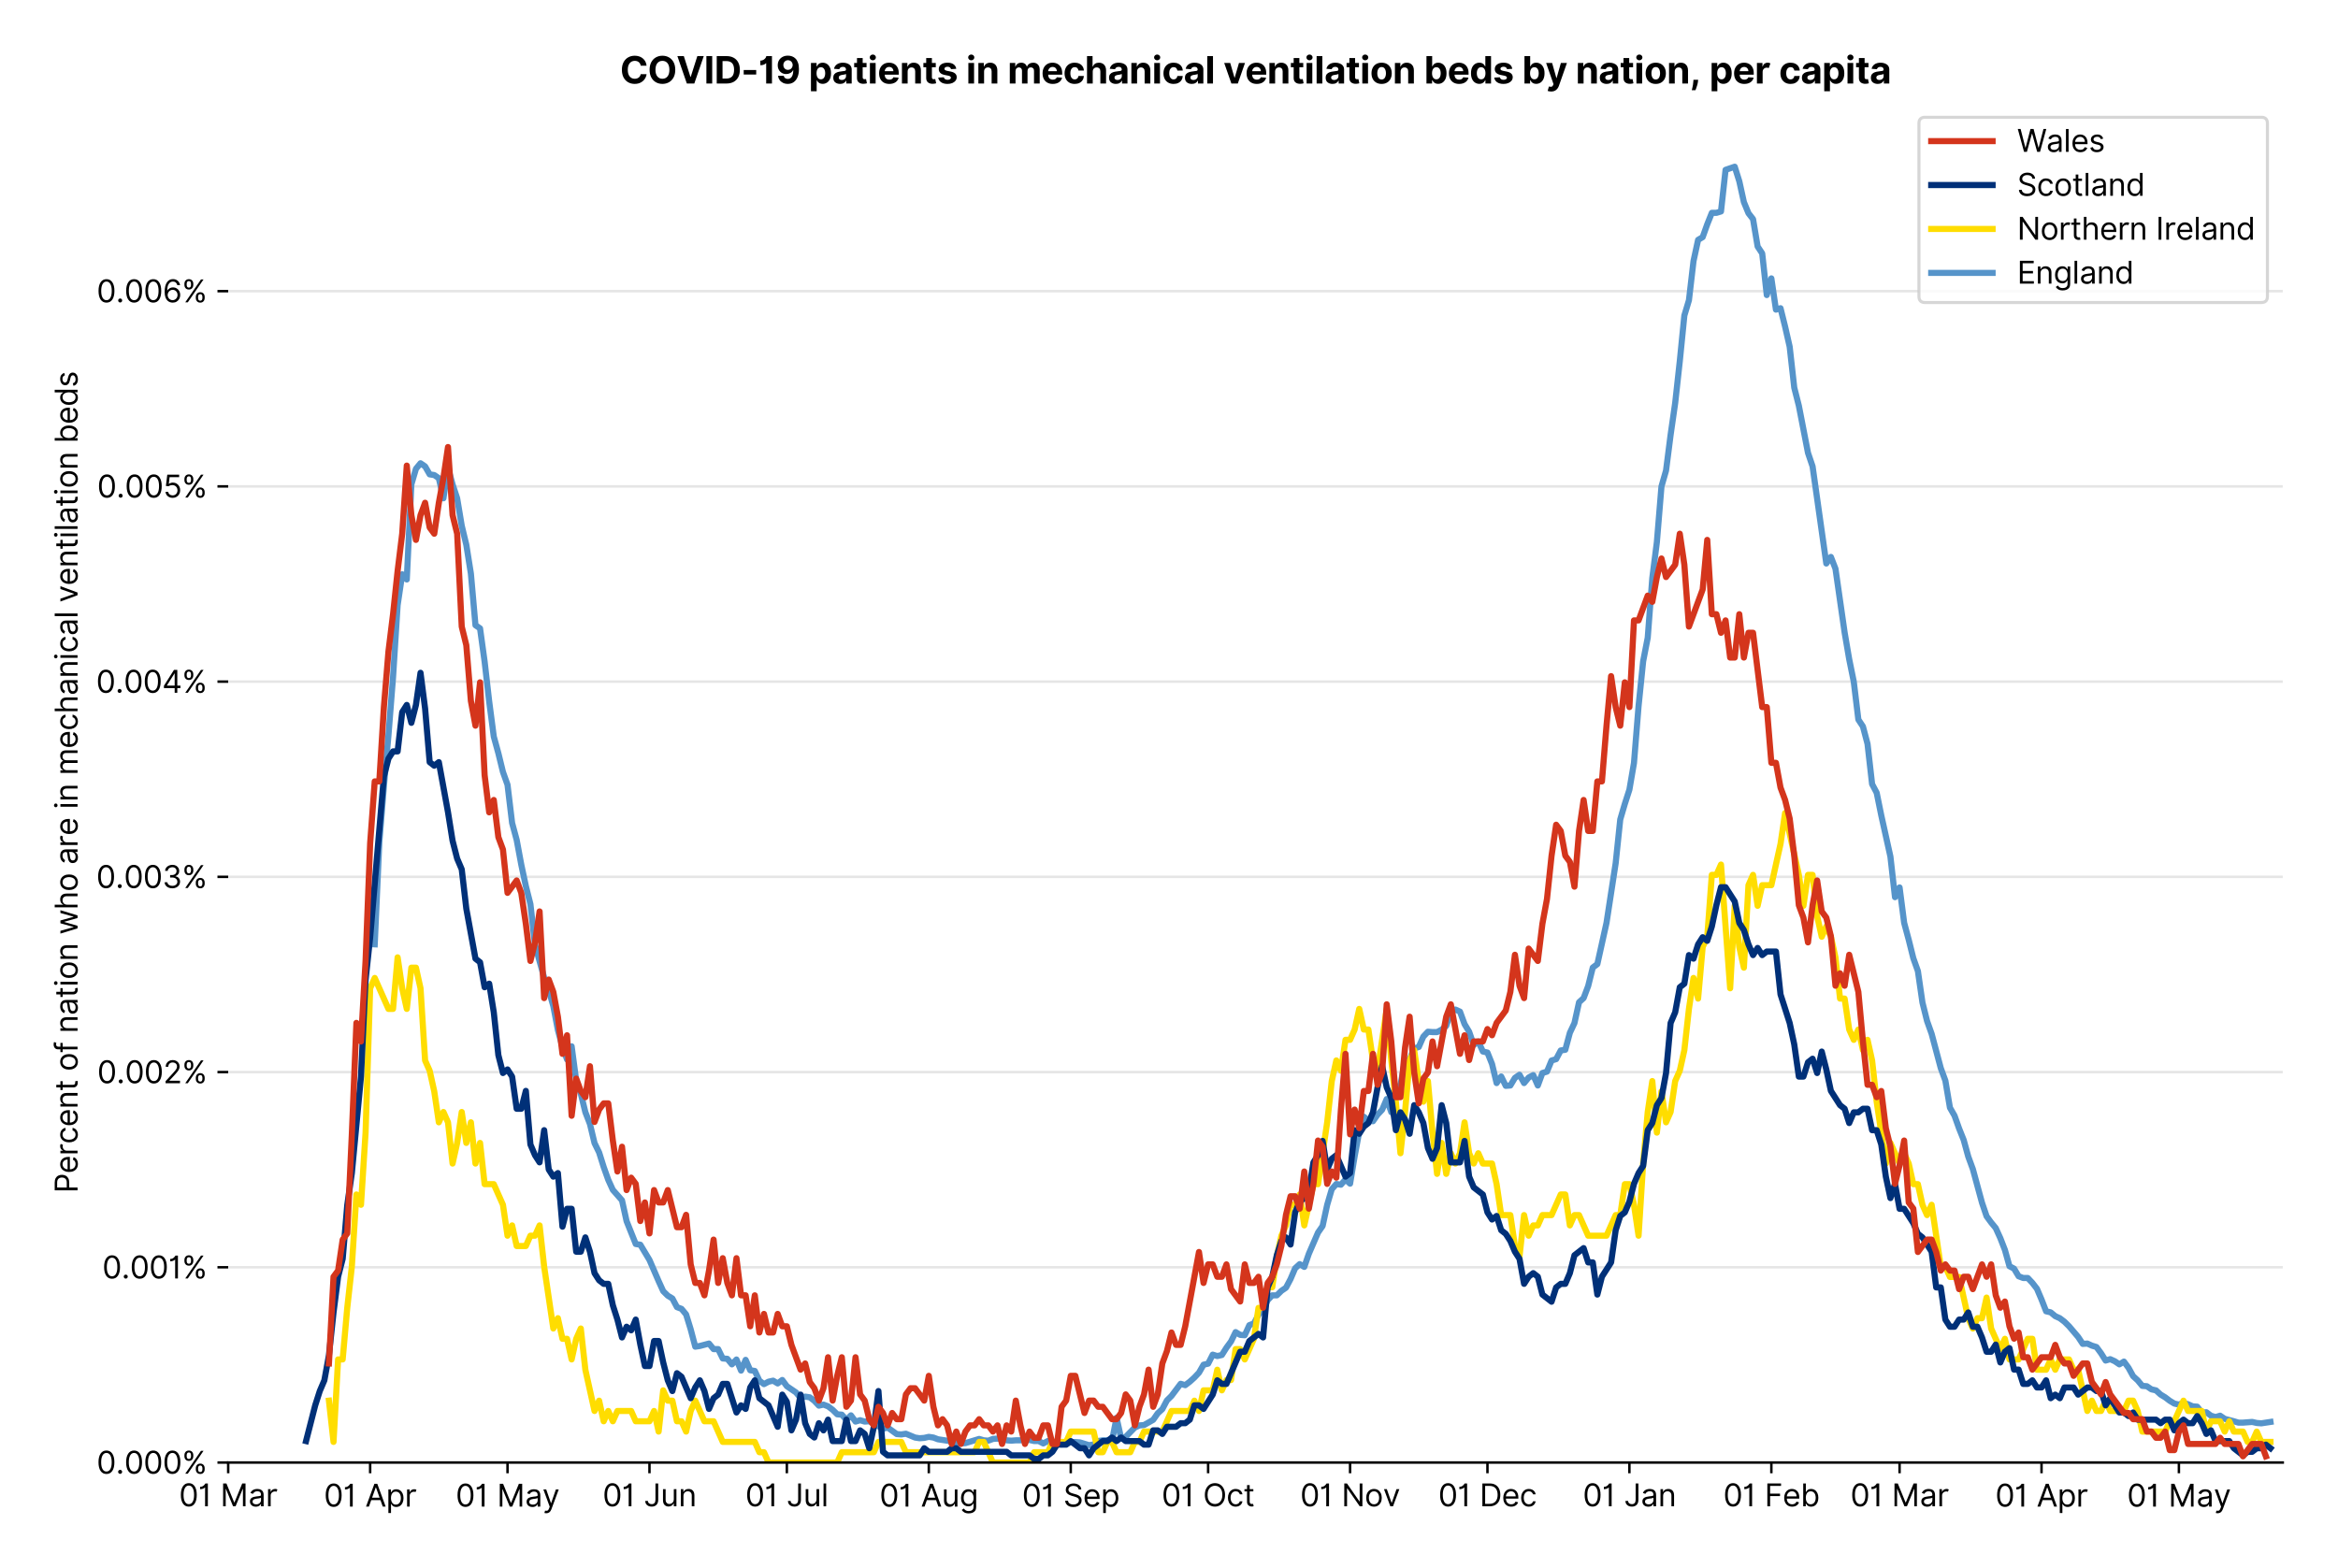 <?xml version="1.0" encoding="utf-8" standalone="no"?>
<!DOCTYPE svg PUBLIC "-//W3C//DTD SVG 1.1//EN"
  "http://www.w3.org/Graphics/SVG/1.1/DTD/svg11.dtd">
<svg version="1.1" viewBox="0 0 761.97 511.276" xmlns="http://www.w3.org/2000/svg" xmlns:xlink="http://www.w3.org/1999/xlink">
 <defs>
  <style type="text/css">*{stroke-linecap:butt;stroke-linejoin:round;}</style>
 </defs>
 <g id="figure_1">
  <g id="patch_1">
   <path d="M 0 511.276 
L 761.97 511.276 
L 761.97 0 
L 0 0 
z
" style="fill:#ffffff;"/>
  </g>
  <g id="axes_1">
   <g id="patch_2">
    <path d="M 74.37 476.745 
L 743.97 476.745 
L 743.97 33.225 
L 74.37 33.225 
z
" style="fill:#ffffff;"/>
   </g>
   <g id="matplotlib.axis_1">
    <g id="xtick_1">
     <g id="line2d_1">
      <defs>
       <path d="M 0 0 
L 0 3.5 
" id="m9d0695a7f6" style="stroke:#000000;stroke-width:0.8;"/>
      </defs>
      <g>
       <use style="stroke:#000000;stroke-width:0.8;" x="74.37" xlink:href="#m9d0695a7f6" y="476.745"/>
      </g>
     </g>
     <g id="text_1">
      <!-- 01 Mar -->
      <g transform="translate(58.334 491.018)scale(0.1 -0.1)">
       <defs>
        <path d="M 2000 -64 
Q 1230 -64 806 561 
Q 382 1186 382 2327 
Q 382 3459 809 4088 
Q 1236 4718 2000 4718 
Q 2764 4718 3191 4088 
Q 3618 3459 3618 2327 
Q 3618 1186 3194 561 
Q 2771 -64 2000 -64 
z
M 2000 436 
Q 2509 436 2791 927 
Q 3073 1418 3073 2327 
Q 3073 3234 2789 3730 
Q 2505 4227 2000 4227 
Q 1496 4227 1211 3730 
Q 927 3234 927 2327 
Q 927 1418 1210 927 
Q 1493 436 2000 436 
z
" id="Inter-Regular-30" transform="scale(0.016)"/>
        <path d="M 1973 4655 
L 1973 0 
L 1409 0 
L 1409 3836 
L 1373 3836 
Q 1341 3773 1209 3692 
Q 1077 3611 868 3551 
Q 659 3491 391 3491 
L 391 3964 
Q 661 3964 859 4061 
Q 1057 4159 1190 4291 
Q 1323 4423 1392 4529 
Q 1461 4636 1473 4655 
L 1973 4655 
z
" id="Inter-Regular-31" transform="scale(0.016)"/>
        <path id="Inter-Regular-20" transform="scale(0.016)"/>
        <path d="M 564 4655 
L 1236 4655 
L 2818 791 
L 2873 791 
L 4455 4655 
L 5127 4655 
L 5127 0 
L 4600 0 
L 4600 3536 
L 4555 3536 
L 3100 0 
L 2591 0 
L 1136 3536 
L 1091 3536 
L 1091 0 
L 564 0 
L 564 4655 
z
" id="Inter-Regular-4d" transform="scale(0.016)"/>
        <path d="M 1518 -82 
Q 1186 -82 916 44 
Q 646 170 486 410 
Q 327 650 327 991 
Q 327 1291 445 1478 
Q 564 1666 761 1773 
Q 959 1880 1199 1933 
Q 1439 1986 1682 2018 
Q 2000 2059 2199 2080 
Q 2398 2102 2490 2154 
Q 2582 2207 2582 2336 
L 2582 2355 
Q 2582 2691 2399 2877 
Q 2216 3064 1846 3064 
Q 1461 3064 1243 2895 
Q 1025 2727 936 2536 
L 427 2718 
Q 564 3036 792 3214 
Q 1021 3393 1292 3464 
Q 1564 3536 1827 3536 
Q 1996 3536 2215 3496 
Q 2434 3457 2640 3334 
Q 2846 3211 2982 2963 
Q 3118 2716 3118 2300 
L 3118 0 
L 2582 0 
L 2582 473 
L 2555 473 
Q 2500 359 2373 229 
Q 2246 100 2034 9 
Q 1823 -82 1518 -82 
z
M 1600 400 
Q 1918 400 2137 525 
Q 2357 650 2469 847 
Q 2582 1045 2582 1264 
L 2582 1755 
Q 2548 1714 2433 1681 
Q 2318 1648 2169 1624 
Q 2021 1600 1881 1583 
Q 1741 1566 1655 1555 
Q 1446 1527 1265 1467 
Q 1084 1407 974 1287 
Q 864 1168 864 964 
Q 864 684 1072 542 
Q 1280 400 1600 400 
z
" id="Inter-Regular-61" transform="scale(0.016)"/>
        <path d="M 491 0 
L 491 3491 
L 1009 3491 
L 1009 2964 
L 1046 2964 
Q 1139 3223 1389 3384 
Q 1639 3545 1955 3545 
Q 2100 3545 2209 3511 
Q 2318 3477 2400 3418 
L 2218 2964 
Q 2161 2993 2085 3010 
Q 2009 3027 1909 3027 
Q 1527 3027 1277 2794 
Q 1027 2561 1027 2209 
L 1027 0 
L 491 0 
z
" id="Inter-Regular-72" transform="scale(0.016)"/>
       </defs>
       <use xlink:href="#Inter-Regular-30"/>
       <use x="62.5" xlink:href="#Inter-Regular-31"/>
       <use x="106.676" xlink:href="#Inter-Regular-20"/>
       <use x="134.801" xlink:href="#Inter-Regular-4d"/>
       <use x="225.994" xlink:href="#Inter-Regular-61"/>
       <use x="282.386" xlink:href="#Inter-Regular-72"/>
      </g>
     </g>
    </g>
    <g id="xtick_2">
     <g id="line2d_2">
      <g>
       <use style="stroke:#000000;stroke-width:0.8;" x="120.634" xlink:href="#m9d0695a7f6" y="476.745"/>
      </g>
     </g>
     <g id="text_2">
      <!-- 01 Apr -->
      <g transform="translate(105.548 491.117)scale(0.1 -0.1)">
       <defs>
        <path d="M 755 0 
L 164 0 
L 1873 4655 
L 2455 4655 
L 4164 0 
L 3573 0 
L 3105 1318 
L 1223 1318 
L 755 0 
z
M 1400 1818 
L 2927 1818 
L 2182 3918 
L 2146 3918 
L 1400 1818 
z
" id="Inter-Regular-41" transform="scale(0.016)"/>
        <path d="M 491 -1309 
L 491 3491 
L 1009 3491 
L 1009 2936 
L 1073 2936 
Q 1132 3027 1237 3169 
Q 1343 3311 1542 3423 
Q 1741 3536 2082 3536 
Q 2523 3536 2859 3315 
Q 3196 3095 3384 2690 
Q 3573 2286 3573 1736 
Q 3573 1182 3384 776 
Q 3196 370 2861 148 
Q 2527 -73 2091 -73 
Q 1755 -73 1552 39 
Q 1350 152 1241 296 
Q 1132 441 1073 536 
L 1027 536 
L 1027 -1309 
L 491 -1309 
z
M 1018 1745 
Q 1018 1152 1276 780 
Q 1534 409 2018 409 
Q 2355 409 2581 587 
Q 2807 766 2921 1069 
Q 3036 1373 3036 1745 
Q 3036 2114 2923 2410 
Q 2811 2707 2585 2881 
Q 2359 3055 2018 3055 
Q 1527 3055 1272 2693 
Q 1018 2332 1018 1745 
z
" id="Inter-Regular-70" transform="scale(0.016)"/>
       </defs>
       <use xlink:href="#Inter-Regular-30"/>
       <use x="62.5" xlink:href="#Inter-Regular-31"/>
       <use x="106.676" xlink:href="#Inter-Regular-20"/>
       <use x="134.801" xlink:href="#Inter-Regular-41"/>
       <use x="202.415" xlink:href="#Inter-Regular-70"/>
       <use x="263.352" xlink:href="#Inter-Regular-72"/>
      </g>
     </g>
    </g>
    <g id="xtick_3">
     <g id="line2d_3">
      <g>
       <use style="stroke:#000000;stroke-width:0.8;" x="165.405" xlink:href="#m9d0695a7f6" y="476.745"/>
      </g>
     </g>
     <g id="text_3">
      <!-- 01 May -->
      <g transform="translate(148.501 491.117)scale(0.1 -0.1)">
       <defs>
        <path d="M 818 -1355 
Q 682 -1355 575 -1333 
Q 468 -1311 427 -1291 
L 564 -818 
Q 857 -893 1053 -814 
Q 1250 -736 1391 -345 
L 1509 -18 
L 218 3491 
L 800 3491 
L 1764 709 
L 1800 709 
L 2764 3491 
L 3346 3491 
L 1846 -564 
Q 1550 -1355 818 -1355 
z
" id="Inter-Regular-79" transform="scale(0.016)"/>
       </defs>
       <use xlink:href="#Inter-Regular-30"/>
       <use x="62.5" xlink:href="#Inter-Regular-31"/>
       <use x="106.676" xlink:href="#Inter-Regular-20"/>
       <use x="134.801" xlink:href="#Inter-Regular-4d"/>
       <use x="225.994" xlink:href="#Inter-Regular-61"/>
       <use x="282.386" xlink:href="#Inter-Regular-79"/>
      </g>
     </g>
    </g>
    <g id="xtick_4">
     <g id="line2d_4">
      <g>
       <use style="stroke:#000000;stroke-width:0.8;" x="211.668" xlink:href="#m9d0695a7f6" y="476.745"/>
      </g>
     </g>
     <g id="text_4">
      <!-- 01 Jun -->
      <g transform="translate(196.384 491.018)scale(0.1 -0.1)">
       <defs>
        <path d="M 2346 4655 
L 2909 4655 
L 2909 1327 
Q 2909 657 2549 296 
Q 2189 -64 1582 -64 
Q 1200 -64 902 76 
Q 605 216 434 475 
Q 264 734 264 1091 
L 818 1091 
Q 818 795 1034 615 
Q 1250 436 1582 436 
Q 1948 436 2147 664 
Q 2346 893 2346 1327 
L 2346 4655 
z
" id="Inter-Regular-4a" transform="scale(0.016)"/>
        <path d="M 2691 1427 
L 2691 3491 
L 3227 3491 
L 3227 0 
L 2691 0 
L 2691 591 
L 2655 591 
Q 2532 325 2273 140 
Q 2014 -45 1618 -45 
Q 1127 -45 809 280 
Q 491 605 491 1273 
L 491 3491 
L 1027 3491 
L 1027 1309 
Q 1027 927 1242 700 
Q 1457 473 1791 473 
Q 1991 473 2199 575 
Q 2407 677 2549 888 
Q 2691 1100 2691 1427 
z
" id="Inter-Regular-75" transform="scale(0.016)"/>
        <path d="M 1027 2100 
L 1027 0 
L 491 0 
L 491 3491 
L 1009 3491 
L 1009 2945 
L 1055 2945 
Q 1177 3211 1427 3373 
Q 1677 3536 2073 3536 
Q 2602 3536 2928 3211 
Q 3255 2886 3255 2218 
L 3255 0 
L 2718 0 
L 2718 2182 
Q 2718 2593 2504 2824 
Q 2291 3055 1918 3055 
Q 1534 3055 1280 2806 
Q 1027 2557 1027 2100 
z
" id="Inter-Regular-6e" transform="scale(0.016)"/>
       </defs>
       <use xlink:href="#Inter-Regular-30"/>
       <use x="62.5" xlink:href="#Inter-Regular-31"/>
       <use x="106.676" xlink:href="#Inter-Regular-20"/>
       <use x="134.801" xlink:href="#Inter-Regular-4a"/>
       <use x="189.063" xlink:href="#Inter-Regular-75"/>
       <use x="247.159" xlink:href="#Inter-Regular-6e"/>
      </g>
     </g>
    </g>
    <g id="xtick_5">
     <g id="line2d_5">
      <g>
       <use style="stroke:#000000;stroke-width:0.8;" x="256.439" xlink:href="#m9d0695a7f6" y="476.745"/>
      </g>
     </g>
     <g id="text_5">
      <!-- 01 Jul -->
      <g transform="translate(242.895 491.018)scale(0.1 -0.1)">
       <defs>
        <path d="M 1027 4655 
L 1027 0 
L 491 0 
L 491 4655 
L 1027 4655 
z
" id="Inter-Regular-6c" transform="scale(0.016)"/>
       </defs>
       <use xlink:href="#Inter-Regular-30"/>
       <use x="62.5" xlink:href="#Inter-Regular-31"/>
       <use x="106.676" xlink:href="#Inter-Regular-20"/>
       <use x="134.801" xlink:href="#Inter-Regular-4a"/>
       <use x="189.063" xlink:href="#Inter-Regular-75"/>
       <use x="247.159" xlink:href="#Inter-Regular-6c"/>
      </g>
     </g>
    </g>
    <g id="xtick_6">
     <g id="line2d_6">
      <g>
       <use style="stroke:#000000;stroke-width:0.8;" x="302.702" xlink:href="#m9d0695a7f6" y="476.745"/>
      </g>
     </g>
     <g id="text_6">
      <!-- 01 Aug -->
      <g transform="translate(286.63 491.117)scale(0.1 -0.1)">
       <defs>
        <path d="M 1900 -1382 
Q 1316 -1382 976 -1169 
Q 636 -957 473 -682 
L 900 -382 
Q 973 -477 1084 -601 
Q 1196 -725 1390 -817 
Q 1584 -909 1900 -909 
Q 2323 -909 2598 -704 
Q 2873 -500 2873 -64 
L 2873 645 
L 2827 645 
Q 2768 550 2660 410 
Q 2552 270 2351 162 
Q 2150 55 1809 55 
Q 1386 55 1051 255 
Q 716 455 521 836 
Q 327 1218 327 1764 
Q 327 2300 516 2699 
Q 705 3098 1041 3317 
Q 1377 3536 1818 3536 
Q 2159 3536 2360 3423 
Q 2561 3311 2669 3169 
Q 2777 3027 2836 2936 
L 2891 2936 
L 2891 3491 
L 3409 3491 
L 3409 -100 
Q 3409 -550 3205 -833 
Q 3002 -1116 2660 -1249 
Q 2318 -1382 1900 -1382 
z
M 1882 536 
Q 2366 536 2624 864 
Q 2882 1193 2882 1773 
Q 2882 2339 2627 2697 
Q 2373 3055 1882 3055 
Q 1541 3055 1315 2882 
Q 1089 2709 976 2418 
Q 864 2127 864 1773 
Q 864 1227 1120 881 
Q 1377 536 1882 536 
z
" id="Inter-Regular-67" transform="scale(0.016)"/>
       </defs>
       <use xlink:href="#Inter-Regular-30"/>
       <use x="62.5" xlink:href="#Inter-Regular-31"/>
       <use x="106.676" xlink:href="#Inter-Regular-20"/>
       <use x="134.801" xlink:href="#Inter-Regular-41"/>
       <use x="202.415" xlink:href="#Inter-Regular-75"/>
       <use x="260.511" xlink:href="#Inter-Regular-67"/>
      </g>
     </g>
    </g>
    <g id="xtick_7">
     <g id="line2d_7">
      <g>
       <use style="stroke:#000000;stroke-width:0.8;" x="348.965" xlink:href="#m9d0695a7f6" y="476.745"/>
      </g>
     </g>
     <g id="text_7">
      <!-- 01 Sep -->
      <g transform="translate(333.078 491.117)scale(0.1 -0.1)">
       <defs>
        <path d="M 3109 3491 
Q 3068 3836 2777 4027 
Q 2486 4218 2064 4218 
Q 1600 4218 1318 3999 
Q 1036 3780 1036 3445 
Q 1036 3195 1189 3042 
Q 1343 2889 1553 2803 
Q 1764 2718 1936 2673 
L 2409 2545 
Q 2591 2498 2815 2414 
Q 3039 2330 3244 2185 
Q 3450 2041 3584 1816 
Q 3718 1591 3718 1264 
Q 3718 886 3521 581 
Q 3325 277 2949 97 
Q 2573 -82 2036 -82 
Q 1286 -82 845 272 
Q 405 627 364 1200 
L 946 1200 
Q 968 936 1124 764 
Q 1280 593 1519 510 
Q 1759 427 2036 427 
Q 2359 427 2616 533 
Q 2873 639 3023 828 
Q 3173 1018 3173 1273 
Q 3173 1505 3043 1650 
Q 2914 1795 2702 1886 
Q 2491 1977 2246 2045 
L 1673 2209 
Q 1127 2366 809 2657 
Q 491 2948 491 3418 
Q 491 3809 703 4101 
Q 916 4393 1276 4555 
Q 1636 4718 2082 4718 
Q 2532 4718 2882 4558 
Q 3232 4398 3437 4120 
Q 3643 3843 3655 3491 
L 3109 3491 
z
" id="Inter-Regular-53" transform="scale(0.016)"/>
        <path d="M 1955 -73 
Q 1450 -73 1085 151 
Q 721 375 524 778 
Q 327 1182 327 1718 
Q 327 2255 524 2665 
Q 721 3075 1074 3305 
Q 1427 3536 1900 3536 
Q 2173 3536 2439 3445 
Q 2705 3355 2923 3151 
Q 3141 2948 3270 2614 
Q 3400 2280 3400 1791 
L 3400 1564 
L 866 1564 
Q 884 1005 1183 707 
Q 1482 409 1955 409 
Q 2271 409 2498 545 
Q 2725 682 2827 955 
L 3346 809 
Q 3223 414 2854 170 
Q 2486 -73 1955 -73 
z
M 866 2027 
L 2855 2027 
Q 2855 2470 2595 2762 
Q 2336 3055 1900 3055 
Q 1593 3055 1368 2911 
Q 1143 2768 1013 2533 
Q 884 2298 866 2027 
z
" id="Inter-Regular-65" transform="scale(0.016)"/>
       </defs>
       <use xlink:href="#Inter-Regular-30"/>
       <use x="62.5" xlink:href="#Inter-Regular-31"/>
       <use x="106.676" xlink:href="#Inter-Regular-20"/>
       <use x="134.801" xlink:href="#Inter-Regular-53"/>
       <use x="198.58" xlink:href="#Inter-Regular-65"/>
       <use x="256.818" xlink:href="#Inter-Regular-70"/>
      </g>
     </g>
    </g>
    <g id="xtick_8">
     <g id="line2d_8">
      <g>
       <use style="stroke:#000000;stroke-width:0.8;" x="393.736" xlink:href="#m9d0695a7f6" y="476.745"/>
      </g>
     </g>
     <g id="text_8">
      <!-- 01 Oct -->
      <g transform="translate(378.58 491.018)scale(0.1 -0.1)">
       <defs>
        <path d="M 4491 2327 
Q 4491 1591 4225 1054 
Q 3959 518 3495 227 
Q 3032 -64 2436 -64 
Q 1841 -64 1377 227 
Q 914 518 648 1054 
Q 382 1591 382 2327 
Q 382 3064 648 3600 
Q 914 4136 1377 4427 
Q 1841 4718 2436 4718 
Q 3032 4718 3495 4427 
Q 3959 4136 4225 3600 
Q 4491 3064 4491 2327 
z
M 3946 2327 
Q 3946 2932 3744 3348 
Q 3543 3764 3201 3977 
Q 2859 4191 2436 4191 
Q 2014 4191 1672 3977 
Q 1330 3764 1128 3348 
Q 927 2932 927 2327 
Q 927 1723 1128 1307 
Q 1330 891 1672 677 
Q 2014 464 2436 464 
Q 2859 464 3201 677 
Q 3543 891 3744 1307 
Q 3946 1723 3946 2327 
z
" id="Inter-Regular-4f" transform="scale(0.016)"/>
        <path d="M 1909 -73 
Q 1418 -73 1063 159 
Q 709 391 518 798 
Q 327 1205 327 1727 
Q 327 2259 524 2667 
Q 721 3075 1074 3305 
Q 1427 3536 1900 3536 
Q 2268 3536 2563 3400 
Q 2859 3264 3047 3018 
Q 3236 2773 3282 2445 
L 2746 2445 
Q 2684 2684 2474 2869 
Q 2264 3055 1909 3055 
Q 1439 3055 1151 2697 
Q 864 2339 864 1745 
Q 864 1139 1148 774 
Q 1432 409 1909 409 
Q 2223 409 2447 570 
Q 2671 732 2746 1018 
L 3282 1018 
Q 3236 709 3058 462 
Q 2880 216 2588 71 
Q 2296 -73 1909 -73 
z
" id="Inter-Regular-63" transform="scale(0.016)"/>
        <path d="M 2009 3491 
L 2009 3036 
L 1264 3036 
L 1264 1000 
Q 1264 773 1331 660 
Q 1398 548 1503 510 
Q 1609 473 1727 473 
Q 1816 473 1873 483 
Q 1930 493 1964 500 
L 2073 18 
Q 2018 -2 1920 -23 
Q 1823 -45 1673 -45 
Q 1446 -45 1228 52 
Q 1011 150 869 350 
Q 727 550 727 855 
L 727 3036 
L 200 3036 
L 200 3491 
L 727 3491 
L 727 4327 
L 1264 4327 
L 1264 3491 
L 2009 3491 
z
" id="Inter-Regular-74" transform="scale(0.016)"/>
       </defs>
       <use xlink:href="#Inter-Regular-30"/>
       <use x="62.5" xlink:href="#Inter-Regular-31"/>
       <use x="106.676" xlink:href="#Inter-Regular-20"/>
       <use x="134.801" xlink:href="#Inter-Regular-4f"/>
       <use x="210.938" xlink:href="#Inter-Regular-63"/>
       <use x="266.761" xlink:href="#Inter-Regular-74"/>
      </g>
     </g>
    </g>
    <g id="xtick_9">
     <g id="line2d_9">
      <g>
       <use style="stroke:#000000;stroke-width:0.8;" x="440" xlink:href="#m9d0695a7f6" y="476.745"/>
      </g>
     </g>
     <g id="text_9">
      <!-- 01 Nov -->
      <g transform="translate(423.729 491.018)scale(0.1 -0.1)">
       <defs>
        <path d="M 4255 4655 
L 4255 0 
L 3709 0 
L 1173 3655 
L 1127 3655 
L 1127 0 
L 564 0 
L 564 4655 
L 1109 4655 
L 3655 991 
L 3700 991 
L 3700 4655 
L 4255 4655 
z
" id="Inter-Regular-4e" transform="scale(0.016)"/>
        <path d="M 1909 -73 
Q 1436 -73 1080 152 
Q 725 377 526 781 
Q 327 1186 327 1727 
Q 327 2273 526 2679 
Q 725 3086 1080 3311 
Q 1436 3536 1909 3536 
Q 2382 3536 2737 3311 
Q 3093 3086 3292 2679 
Q 3491 2273 3491 1727 
Q 3491 1186 3292 781 
Q 3093 377 2737 152 
Q 2382 -73 1909 -73 
z
M 1909 409 
Q 2268 409 2500 593 
Q 2732 777 2843 1077 
Q 2955 1377 2955 1727 
Q 2955 2077 2843 2379 
Q 2732 2682 2500 2868 
Q 2268 3055 1909 3055 
Q 1550 3055 1318 2868 
Q 1086 2682 975 2379 
Q 864 2077 864 1727 
Q 864 1377 975 1077 
Q 1086 777 1318 593 
Q 1550 409 1909 409 
z
" id="Inter-Regular-6f" transform="scale(0.016)"/>
        <path d="M 3346 3491 
L 2055 0 
L 1509 0 
L 218 3491 
L 800 3491 
L 1764 709 
L 1800 709 
L 2764 3491 
L 3346 3491 
z
" id="Inter-Regular-76" transform="scale(0.016)"/>
       </defs>
       <use xlink:href="#Inter-Regular-30"/>
       <use x="62.5" xlink:href="#Inter-Regular-31"/>
       <use x="106.676" xlink:href="#Inter-Regular-20"/>
       <use x="134.801" xlink:href="#Inter-Regular-4e"/>
       <use x="210.085" xlink:href="#Inter-Regular-6f"/>
       <use x="269.744" xlink:href="#Inter-Regular-76"/>
      </g>
     </g>
    </g>
    <g id="xtick_10">
     <g id="line2d_10">
      <g>
       <use style="stroke:#000000;stroke-width:0.8;" x="484.771" xlink:href="#m9d0695a7f6" y="476.745"/>
      </g>
     </g>
     <g id="text_10">
      <!-- 01 Dec -->
      <g transform="translate(468.734 491.018)scale(0.1 -0.1)">
       <defs>
        <path d="M 2000 0 
L 564 0 
L 564 4655 
L 2064 4655 
Q 2741 4655 3223 4376 
Q 3705 4098 3961 3578 
Q 4218 3059 4218 2336 
Q 4218 1609 3959 1085 
Q 3700 561 3204 280 
Q 2709 0 2000 0 
z
M 1127 500 
L 1964 500 
Q 2830 500 3251 992 
Q 3673 1484 3673 2336 
Q 3673 3182 3259 3668 
Q 2846 4155 2027 4155 
L 1127 4155 
L 1127 500 
z
" id="Inter-Regular-44" transform="scale(0.016)"/>
       </defs>
       <use xlink:href="#Inter-Regular-30"/>
       <use x="62.5" xlink:href="#Inter-Regular-31"/>
       <use x="106.676" xlink:href="#Inter-Regular-20"/>
       <use x="134.801" xlink:href="#Inter-Regular-44"/>
       <use x="206.676" xlink:href="#Inter-Regular-65"/>
       <use x="264.915" xlink:href="#Inter-Regular-63"/>
      </g>
     </g>
    </g>
    <g id="xtick_11">
     <g id="line2d_11">
      <g>
       <use style="stroke:#000000;stroke-width:0.8;" x="531.034" xlink:href="#m9d0695a7f6" y="476.745"/>
      </g>
     </g>
     <g id="text_11">
      <!-- 01 Jan -->
      <g transform="translate(515.835 491.018)scale(0.1 -0.1)">
       <use xlink:href="#Inter-Regular-30"/>
       <use x="62.5" xlink:href="#Inter-Regular-31"/>
       <use x="106.676" xlink:href="#Inter-Regular-20"/>
       <use x="134.801" xlink:href="#Inter-Regular-4a"/>
       <use x="189.063" xlink:href="#Inter-Regular-61"/>
       <use x="245.455" xlink:href="#Inter-Regular-6e"/>
      </g>
     </g>
    </g>
    <g id="xtick_12">
     <g id="line2d_12">
      <g>
       <use style="stroke:#000000;stroke-width:0.8;" x="577.297" xlink:href="#m9d0695a7f6" y="476.745"/>
      </g>
     </g>
     <g id="text_12">
      <!-- 01 Feb -->
      <g transform="translate(561.608 491.018)scale(0.1 -0.1)">
       <defs>
        <path d="M 564 0 
L 564 4655 
L 3355 4655 
L 3355 4155 
L 1127 4155 
L 1127 2582 
L 3146 2582 
L 3146 2082 
L 1127 2082 
L 1127 0 
L 564 0 
z
" id="Inter-Regular-46" transform="scale(0.016)"/>
        <path d="M 564 0 
L 564 4655 
L 1100 4655 
L 1100 2936 
L 1146 2936 
Q 1205 3027 1310 3169 
Q 1416 3311 1615 3423 
Q 1814 3536 2155 3536 
Q 2596 3536 2932 3315 
Q 3268 3095 3457 2690 
Q 3646 2286 3646 1736 
Q 3646 1182 3457 776 
Q 3268 370 2934 148 
Q 2600 -73 2164 -73 
Q 1827 -73 1625 39 
Q 1423 152 1314 296 
Q 1205 441 1146 536 
L 1082 536 
L 1082 0 
L 564 0 
z
M 1091 1745 
Q 1091 1152 1349 780 
Q 1607 409 2091 409 
Q 2427 409 2653 587 
Q 2880 766 2994 1069 
Q 3109 1373 3109 1745 
Q 3109 2114 2996 2410 
Q 2884 2707 2658 2881 
Q 2432 3055 2091 3055 
Q 1600 3055 1345 2693 
Q 1091 2332 1091 1745 
z
" id="Inter-Regular-62" transform="scale(0.016)"/>
       </defs>
       <use xlink:href="#Inter-Regular-30"/>
       <use x="62.5" xlink:href="#Inter-Regular-31"/>
       <use x="106.676" xlink:href="#Inter-Regular-20"/>
       <use x="134.801" xlink:href="#Inter-Regular-46"/>
       <use x="193.466" xlink:href="#Inter-Regular-65"/>
       <use x="251.705" xlink:href="#Inter-Regular-62"/>
      </g>
     </g>
    </g>
    <g id="xtick_13">
     <g id="line2d_13">
      <g>
       <use style="stroke:#000000;stroke-width:0.8;" x="619.084" xlink:href="#m9d0695a7f6" y="476.745"/>
      </g>
     </g>
     <g id="text_13">
      <!-- 01 Mar -->
      <g transform="translate(603.047 491.018)scale(0.1 -0.1)">
       <use xlink:href="#Inter-Regular-30"/>
       <use x="62.5" xlink:href="#Inter-Regular-31"/>
       <use x="106.676" xlink:href="#Inter-Regular-20"/>
       <use x="134.801" xlink:href="#Inter-Regular-4d"/>
       <use x="225.994" xlink:href="#Inter-Regular-61"/>
       <use x="282.386" xlink:href="#Inter-Regular-72"/>
      </g>
     </g>
    </g>
    <g id="xtick_14">
     <g id="line2d_14">
      <g>
       <use style="stroke:#000000;stroke-width:0.8;" x="665.347" xlink:href="#m9d0695a7f6" y="476.745"/>
      </g>
     </g>
     <g id="text_14">
      <!-- 01 Apr -->
      <g transform="translate(650.262 491.117)scale(0.1 -0.1)">
       <use xlink:href="#Inter-Regular-30"/>
       <use x="62.5" xlink:href="#Inter-Regular-31"/>
       <use x="106.676" xlink:href="#Inter-Regular-20"/>
       <use x="134.801" xlink:href="#Inter-Regular-41"/>
       <use x="202.415" xlink:href="#Inter-Regular-70"/>
       <use x="263.352" xlink:href="#Inter-Regular-72"/>
      </g>
     </g>
    </g>
    <g id="xtick_15">
     <g id="line2d_15">
      <g>
       <use style="stroke:#000000;stroke-width:0.8;" x="710.118" xlink:href="#m9d0695a7f6" y="476.745"/>
      </g>
     </g>
     <g id="text_15">
      <!-- 01 May -->
      <g transform="translate(693.215 491.117)scale(0.1 -0.1)">
       <use xlink:href="#Inter-Regular-30"/>
       <use x="62.5" xlink:href="#Inter-Regular-31"/>
       <use x="106.676" xlink:href="#Inter-Regular-20"/>
       <use x="134.801" xlink:href="#Inter-Regular-4d"/>
       <use x="225.994" xlink:href="#Inter-Regular-61"/>
       <use x="282.386" xlink:href="#Inter-Regular-79"/>
      </g>
     </g>
    </g>
   </g>
   <g id="matplotlib.axis_2">
    <g id="ytick_1">
     <g id="line2d_16">
      <path clip-path="url(#p1b2534256d)" d="M 74.37 476.745 
L 743.97 476.745 
" style="fill:none;stroke:#e5e5e5;stroke-linecap:square;stroke-width:0.8;"/>
     </g>
     <g id="line2d_17">
      <defs>
       <path d="M 0 0 
L -3.5 0 
" id="m9299644183" style="stroke:#000000;stroke-width:0.8;"/>
      </defs>
      <g>
       <use style="stroke:#000000;stroke-width:0.8;" x="74.37" xlink:href="#m9299644183" y="476.745"/>
      </g>
     </g>
     <g id="text_16">
      <!-- 0.000% -->
      <g transform="translate(31.489 480.382)scale(0.1 -0.1)">
       <defs>
        <path d="M 882 -36 
Q 714 -36 593 84 
Q 473 205 473 373 
Q 473 541 593 661 
Q 714 782 882 782 
Q 1050 782 1170 661 
Q 1291 541 1291 373 
Q 1291 205 1170 84 
Q 1050 -36 882 -36 
z
" id="Inter-Regular-2e" transform="scale(0.016)"/>
        <path d="M 2855 873 
L 2855 1118 
Q 2855 1373 2960 1585 
Q 3066 1798 3269 1926 
Q 3473 2055 3764 2055 
Q 4059 2055 4259 1926 
Q 4459 1798 4561 1585 
Q 4664 1373 4664 1118 
L 4664 873 
Q 4664 618 4560 405 
Q 4457 193 4256 64 
Q 4055 -64 3764 -64 
Q 3468 -64 3266 64 
Q 3064 193 2959 405 
Q 2855 618 2855 873 
z
M 536 3536 
L 536 3782 
Q 536 4036 642 4248 
Q 748 4461 951 4589 
Q 1155 4718 1446 4718 
Q 1741 4718 1941 4589 
Q 2141 4461 2243 4248 
Q 2346 4036 2346 3782 
L 2346 3536 
Q 2346 3282 2242 3069 
Q 2139 2857 1937 2728 
Q 1736 2600 1446 2600 
Q 1150 2600 948 2728 
Q 746 2857 641 3069 
Q 536 3282 536 3536 
z
M 709 0 
L 3909 4655 
L 4427 4655 
L 1227 0 
L 709 0 
z
M 3318 1118 
L 3318 873 
Q 3318 661 3418 494 
Q 3518 327 3764 327 
Q 4002 327 4101 494 
Q 4200 661 4200 873 
L 4200 1118 
Q 4200 1330 4104 1497 
Q 4009 1664 3764 1664 
Q 3525 1664 3421 1497 
Q 3318 1330 3318 1118 
z
M 1000 3782 
L 1000 3536 
Q 1000 3325 1100 3158 
Q 1200 2991 1446 2991 
Q 1684 2991 1783 3158 
Q 1882 3325 1882 3536 
L 1882 3782 
Q 1882 3993 1786 4160 
Q 1691 4327 1446 4327 
Q 1207 4327 1103 4160 
Q 1000 3993 1000 3782 
z
" id="Inter-Regular-25" transform="scale(0.016)"/>
       </defs>
       <use xlink:href="#Inter-Regular-30"/>
       <use x="62.5" xlink:href="#Inter-Regular-2e"/>
       <use x="90.057" xlink:href="#Inter-Regular-30"/>
       <use x="152.557" xlink:href="#Inter-Regular-30"/>
       <use x="215.057" xlink:href="#Inter-Regular-30"/>
       <use x="277.557" xlink:href="#Inter-Regular-25"/>
      </g>
     </g>
    </g>
    <g id="ytick_2">
     <g id="line2d_18">
      <path clip-path="url(#p1b2534256d)" d="M 74.37 413.106 
L 743.97 413.106 
" style="fill:none;stroke:#e5e5e5;stroke-linecap:square;stroke-width:0.8;"/>
     </g>
     <g id="line2d_19">
      <g>
       <use style="stroke:#000000;stroke-width:0.8;" x="74.37" xlink:href="#m9299644183" y="413.106"/>
      </g>
     </g>
     <g id="text_17">
      <!-- 0.001% -->
      <g transform="translate(33.322 416.742)scale(0.1 -0.1)">
       <use xlink:href="#Inter-Regular-30"/>
       <use x="62.5" xlink:href="#Inter-Regular-2e"/>
       <use x="90.057" xlink:href="#Inter-Regular-30"/>
       <use x="152.557" xlink:href="#Inter-Regular-30"/>
       <use x="215.057" xlink:href="#Inter-Regular-31"/>
       <use x="259.233" xlink:href="#Inter-Regular-25"/>
      </g>
     </g>
    </g>
    <g id="ytick_3">
     <g id="line2d_20">
      <path clip-path="url(#p1b2534256d)" d="M 74.37 349.467 
L 743.97 349.467 
" style="fill:none;stroke:#e5e5e5;stroke-linecap:square;stroke-width:0.8;"/>
     </g>
     <g id="line2d_21">
      <g>
       <use style="stroke:#000000;stroke-width:0.8;" x="74.37" xlink:href="#m9299644183" y="349.467"/>
      </g>
     </g>
     <g id="text_18">
      <!-- 0.002% -->
      <g transform="translate(31.688 353.103)scale(0.1 -0.1)">
       <defs>
        <path d="M 482 0 
L 482 409 
L 2018 2091 
Q 2289 2386 2464 2605 
Q 2639 2825 2724 3019 
Q 2809 3214 2809 3427 
Q 2809 3795 2553 4011 
Q 2298 4227 1918 4227 
Q 1514 4227 1275 3985 
Q 1036 3743 1036 3345 
L 500 3345 
Q 500 3755 688 4064 
Q 877 4373 1203 4545 
Q 1530 4718 1936 4718 
Q 2346 4718 2661 4545 
Q 2977 4373 3156 4079 
Q 3336 3786 3336 3427 
Q 3336 3170 3244 2926 
Q 3152 2682 2926 2383 
Q 2700 2084 2300 1655 
L 1255 536 
L 1255 500 
L 3418 500 
L 3418 0 
L 482 0 
z
" id="Inter-Regular-32" transform="scale(0.016)"/>
       </defs>
       <use xlink:href="#Inter-Regular-30"/>
       <use x="62.5" xlink:href="#Inter-Regular-2e"/>
       <use x="90.057" xlink:href="#Inter-Regular-30"/>
       <use x="152.557" xlink:href="#Inter-Regular-30"/>
       <use x="215.057" xlink:href="#Inter-Regular-32"/>
       <use x="275.568" xlink:href="#Inter-Regular-25"/>
      </g>
     </g>
    </g>
    <g id="ytick_4">
     <g id="line2d_22">
      <path clip-path="url(#p1b2534256d)" d="M 74.37 285.827 
L 743.97 285.827 
" style="fill:none;stroke:#e5e5e5;stroke-linecap:square;stroke-width:0.8;"/>
     </g>
     <g id="line2d_23">
      <g>
       <use style="stroke:#000000;stroke-width:0.8;" x="74.37" xlink:href="#m9299644183" y="285.827"/>
      </g>
     </g>
     <g id="text_19">
      <!-- 0.003% -->
      <g transform="translate(31.375 289.464)scale(0.1 -0.1)">
       <defs>
        <path d="M 2055 -64 
Q 1605 -64 1253 90 
Q 902 245 696 521 
Q 491 798 473 1164 
L 1046 1164 
Q 1071 827 1356 631 
Q 1641 436 2046 436 
Q 2493 436 2783 664 
Q 3073 893 3073 1264 
Q 3073 1650 2787 1893 
Q 2502 2136 1973 2136 
L 1600 2136 
L 1600 2636 
L 1973 2636 
Q 2386 2636 2647 2856 
Q 2909 3077 2909 3445 
Q 2909 3798 2679 4012 
Q 2450 4227 2064 4227 
Q 1823 4227 1610 4139 
Q 1398 4052 1264 3887 
Q 1130 3723 1118 3491 
L 573 3491 
Q 586 3857 793 4133 
Q 1000 4409 1335 4563 
Q 1671 4718 2073 4718 
Q 2505 4718 2814 4544 
Q 3123 4370 3289 4086 
Q 3455 3802 3455 3473 
Q 3455 3080 3249 2802 
Q 3043 2525 2691 2418 
L 2691 2382 
Q 3132 2309 3379 2008 
Q 3627 1707 3627 1264 
Q 3627 884 3421 583 
Q 3216 282 2861 109 
Q 2507 -64 2055 -64 
z
" id="Inter-Regular-33" transform="scale(0.016)"/>
       </defs>
       <use xlink:href="#Inter-Regular-30"/>
       <use x="62.5" xlink:href="#Inter-Regular-2e"/>
       <use x="90.057" xlink:href="#Inter-Regular-30"/>
       <use x="152.557" xlink:href="#Inter-Regular-30"/>
       <use x="215.057" xlink:href="#Inter-Regular-33"/>
       <use x="278.693" xlink:href="#Inter-Regular-25"/>
      </g>
     </g>
    </g>
    <g id="ytick_5">
     <g id="line2d_24">
      <path clip-path="url(#p1b2534256d)" d="M 74.37 222.188 
L 743.97 222.188 
" style="fill:none;stroke:#e5e5e5;stroke-linecap:square;stroke-width:0.8;"/>
     </g>
     <g id="line2d_25">
      <g>
       <use style="stroke:#000000;stroke-width:0.8;" x="74.37" xlink:href="#m9299644183" y="222.188"/>
      </g>
     </g>
     <g id="text_20">
      <!-- 0.004% -->
      <g transform="translate(31.319 225.825)scale(0.1 -0.1)">
       <defs>
        <path d="M 373 955 
L 373 1418 
L 2418 4655 
L 3100 4655 
L 3100 1455 
L 3736 1455 
L 3736 955 
L 3100 955 
L 3100 0 
L 2564 0 
L 2564 955 
L 373 955 
z
M 2564 1455 
L 2564 3936 
L 2527 3936 
L 982 1491 
L 982 1455 
L 2564 1455 
z
" id="Inter-Regular-34" transform="scale(0.016)"/>
       </defs>
       <use xlink:href="#Inter-Regular-30"/>
       <use x="62.5" xlink:href="#Inter-Regular-2e"/>
       <use x="90.057" xlink:href="#Inter-Regular-30"/>
       <use x="152.557" xlink:href="#Inter-Regular-30"/>
       <use x="215.057" xlink:href="#Inter-Regular-34"/>
       <use x="279.261" xlink:href="#Inter-Regular-25"/>
      </g>
     </g>
    </g>
    <g id="ytick_6">
     <g id="line2d_26">
      <path clip-path="url(#p1b2534256d)" d="M 74.37 158.549 
L 743.97 158.549 
" style="fill:none;stroke:#e5e5e5;stroke-linecap:square;stroke-width:0.8;"/>
     </g>
     <g id="line2d_27">
      <g>
       <use style="stroke:#000000;stroke-width:0.8;" x="74.37" xlink:href="#m9299644183" y="158.549"/>
      </g>
     </g>
     <g id="text_21">
      <!-- 0.005% -->
      <g transform="translate(31.659 162.186)scale(0.1 -0.1)">
       <defs>
        <path d="M 1936 -64 
Q 1536 -64 1216 95 
Q 896 255 702 532 
Q 509 809 491 1164 
L 1036 1164 
Q 1068 848 1324 642 
Q 1580 436 1936 436 
Q 2223 436 2447 570 
Q 2671 705 2799 940 
Q 2927 1175 2927 1473 
Q 2927 1777 2794 2017 
Q 2661 2257 2429 2395 
Q 2198 2534 1900 2536 
Q 1686 2539 1461 2472 
Q 1236 2405 1091 2300 
L 564 2364 
L 846 4655 
L 3264 4655 
L 3264 4155 
L 1318 4155 
L 1155 2782 
L 1182 2782 
Q 1325 2895 1541 2970 
Q 1757 3045 1991 3045 
Q 2418 3045 2753 2842 
Q 3089 2639 3281 2286 
Q 3473 1934 3473 1482 
Q 3473 1036 3274 687 
Q 3075 339 2727 137 
Q 2380 -64 1936 -64 
z
" id="Inter-Regular-35" transform="scale(0.016)"/>
       </defs>
       <use xlink:href="#Inter-Regular-30"/>
       <use x="62.5" xlink:href="#Inter-Regular-2e"/>
       <use x="90.057" xlink:href="#Inter-Regular-30"/>
       <use x="152.557" xlink:href="#Inter-Regular-30"/>
       <use x="215.057" xlink:href="#Inter-Regular-35"/>
       <use x="275.852" xlink:href="#Inter-Regular-25"/>
      </g>
     </g>
    </g>
    <g id="ytick_7">
     <g id="line2d_28">
      <path clip-path="url(#p1b2534256d)" d="M 74.37 94.91 
L 743.97 94.91 
" style="fill:none;stroke:#e5e5e5;stroke-linecap:square;stroke-width:0.8;"/>
     </g>
     <g id="line2d_29">
      <g>
       <use style="stroke:#000000;stroke-width:0.8;" x="74.37" xlink:href="#m9299644183" y="94.91"/>
      </g>
     </g>
     <g id="text_22">
      <!-- 0.006% -->
      <g transform="translate(31.503 98.546)scale(0.1 -0.1)">
       <defs>
        <path d="M 2027 -64 
Q 1741 -59 1454 45 
Q 1168 150 932 399 
Q 696 648 552 1074 
Q 409 1500 409 2145 
Q 409 3386 861 4056 
Q 1314 4727 2100 4727 
Q 2686 4727 3073 4384 
Q 3461 4041 3546 3491 
L 2991 3491 
Q 2914 3811 2691 4019 
Q 2468 4227 2100 4227 
Q 1559 4227 1249 3755 
Q 939 3284 936 2427 
L 973 2427 
Q 1164 2716 1461 2880 
Q 1759 3045 2118 3045 
Q 2518 3045 2850 2846 
Q 3182 2648 3382 2299 
Q 3582 1950 3582 1500 
Q 3582 1068 3389 710 
Q 3196 352 2847 142 
Q 2498 -68 2027 -64 
z
M 2027 436 
Q 2314 436 2542 579 
Q 2771 723 2903 964 
Q 3036 1205 3036 1500 
Q 3036 1789 2908 2026 
Q 2780 2264 2556 2404 
Q 2332 2545 2046 2545 
Q 1757 2545 1525 2397 
Q 1293 2250 1157 2010 
Q 1021 1770 1018 1491 
Q 1018 1214 1149 973 
Q 1280 732 1508 584 
Q 1736 436 2027 436 
z
" id="Inter-Regular-36" transform="scale(0.016)"/>
       </defs>
       <use xlink:href="#Inter-Regular-30"/>
       <use x="62.5" xlink:href="#Inter-Regular-2e"/>
       <use x="90.057" xlink:href="#Inter-Regular-30"/>
       <use x="152.557" xlink:href="#Inter-Regular-30"/>
       <use x="215.057" xlink:href="#Inter-Regular-36"/>
       <use x="277.415" xlink:href="#Inter-Regular-25"/>
      </g>
     </g>
    </g>
    <g id="text_23">
     <!-- Percent of nation who are in mechanical ventilation beds -->
     <g transform="translate(25.273 388.908)rotate(-90)scale(0.1 -0.1)">
      <defs>
       <path d="M 564 0 
L 564 4655 
L 2136 4655 
Q 2684 4655 3033 4458 
Q 3382 4261 3550 3927 
Q 3718 3593 3718 3182 
Q 3718 2770 3551 2434 
Q 3384 2098 3036 1899 
Q 2689 1700 2146 1700 
L 1127 1700 
L 1127 0 
L 564 0 
z
M 1127 2200 
L 2127 2200 
Q 2689 2200 2926 2482 
Q 3164 2764 3164 3182 
Q 3164 3602 2925 3878 
Q 2686 4155 2118 4155 
L 1127 4155 
L 1127 2200 
z
" id="Inter-Regular-50" transform="scale(0.016)"/>
       <path d="M 2046 3491 
L 2046 3036 
L 1264 3036 
L 1264 0 
L 727 0 
L 727 3036 
L 164 3036 
L 164 3491 
L 727 3491 
L 727 3973 
Q 727 4273 868 4473 
Q 1009 4673 1234 4773 
Q 1459 4873 1709 4873 
Q 1907 4873 2032 4841 
Q 2157 4809 2218 4782 
L 2064 4318 
Q 2023 4332 1951 4352 
Q 1880 4373 1764 4373 
Q 1498 4373 1381 4239 
Q 1264 4105 1264 3845 
L 1264 3491 
L 2046 3491 
z
" id="Inter-Regular-66" transform="scale(0.016)"/>
       <path d="M 491 0 
L 491 3491 
L 1027 3491 
L 1027 0 
L 491 0 
z
M 764 4073 
Q 607 4073 494 4179 
Q 382 4286 382 4436 
Q 382 4586 494 4693 
Q 607 4800 764 4800 
Q 921 4800 1033 4693 
Q 1146 4586 1146 4436 
Q 1146 4286 1033 4179 
Q 921 4073 764 4073 
z
" id="Inter-Regular-69" transform="scale(0.016)"/>
       <path d="M 1282 0 
L 218 3491 
L 782 3491 
L 1536 818 
L 1573 818 
L 2318 3491 
L 2891 3491 
L 3627 827 
L 3664 827 
L 4418 3491 
L 4982 3491 
L 3918 0 
L 3391 0 
L 2627 2682 
L 2573 2682 
L 1809 0 
L 1282 0 
z
" id="Inter-Regular-77" transform="scale(0.016)"/>
       <path d="M 1027 2100 
L 1027 0 
L 491 0 
L 491 4655 
L 1027 4655 
L 1027 2945 
L 1073 2945 
Q 1196 3216 1442 3376 
Q 1689 3536 2100 3536 
Q 2636 3536 2963 3213 
Q 3291 2891 3291 2218 
L 3291 0 
L 2755 0 
L 2755 2182 
Q 2755 2598 2540 2826 
Q 2325 3055 1946 3055 
Q 1548 3055 1287 2806 
Q 1027 2557 1027 2100 
z
" id="Inter-Regular-68" transform="scale(0.016)"/>
       <path d="M 491 0 
L 491 3491 
L 1009 3491 
L 1009 2945 
L 1055 2945 
Q 1164 3225 1407 3380 
Q 1650 3536 1991 3536 
Q 2336 3536 2567 3380 
Q 2798 3225 2927 2945 
L 2964 2945 
Q 3098 3216 3366 3376 
Q 3634 3536 4009 3536 
Q 4477 3536 4775 3244 
Q 5073 2952 5073 2336 
L 5073 0 
L 4536 0 
L 4536 2336 
Q 4536 2723 4325 2889 
Q 4114 3055 3827 3055 
Q 3459 3055 3257 2833 
Q 3055 2611 3055 2273 
L 3055 0 
L 2509 0 
L 2509 2391 
Q 2509 2689 2316 2872 
Q 2123 3055 1818 3055 
Q 1609 3055 1428 2943 
Q 1248 2832 1137 2635 
Q 1027 2439 1027 2182 
L 1027 0 
L 491 0 
z
" id="Inter-Regular-6d" transform="scale(0.016)"/>
       <path d="M 1809 -73 
Q 1373 -73 1039 148 
Q 705 370 516 776 
Q 327 1182 327 1736 
Q 327 2286 516 2690 
Q 705 3095 1041 3315 
Q 1377 3536 1818 3536 
Q 2159 3536 2358 3423 
Q 2557 3311 2662 3169 
Q 2768 3027 2827 2936 
L 2873 2936 
L 2873 4655 
L 3409 4655 
L 3409 0 
L 2891 0 
L 2891 536 
L 2827 536 
Q 2768 441 2659 296 
Q 2550 152 2348 39 
Q 2146 -73 1809 -73 
z
M 1882 409 
Q 2366 409 2624 780 
Q 2882 1152 2882 1745 
Q 2882 2332 2627 2693 
Q 2373 3055 1882 3055 
Q 1541 3055 1315 2881 
Q 1089 2707 976 2410 
Q 864 2114 864 1745 
Q 864 1373 978 1069 
Q 1093 766 1319 587 
Q 1546 409 1882 409 
z
" id="Inter-Regular-64" transform="scale(0.016)"/>
       <path d="M 2964 2709 
L 2482 2573 
Q 2411 2755 2245 2914 
Q 2080 3073 1727 3073 
Q 1407 3073 1194 2926 
Q 982 2780 982 2555 
Q 982 2355 1127 2239 
Q 1273 2123 1582 2045 
L 2100 1918 
Q 3027 1691 3027 973 
Q 3027 673 2855 436 
Q 2684 200 2377 63 
Q 2071 -73 1664 -73 
Q 1130 -73 780 159 
Q 430 391 336 836 
L 846 964 
Q 989 400 1655 400 
Q 2030 400 2251 560 
Q 2473 720 2473 945 
Q 2473 1316 1955 1436 
L 1373 1573 
Q 893 1686 669 1926 
Q 446 2166 446 2527 
Q 446 2823 613 3050 
Q 780 3277 1069 3406 
Q 1359 3536 1727 3536 
Q 2246 3536 2542 3309 
Q 2839 3082 2964 2709 
z
" id="Inter-Regular-73" transform="scale(0.016)"/>
      </defs>
      <use xlink:href="#Inter-Regular-50"/>
      <use x="63.494" xlink:href="#Inter-Regular-65"/>
      <use x="121.733" xlink:href="#Inter-Regular-72"/>
      <use x="160.085" xlink:href="#Inter-Regular-63"/>
      <use x="215.909" xlink:href="#Inter-Regular-65"/>
      <use x="274.148" xlink:href="#Inter-Regular-6e"/>
      <use x="332.671" xlink:href="#Inter-Regular-74"/>
      <use x="369.034" xlink:href="#Inter-Regular-20"/>
      <use x="397.159" xlink:href="#Inter-Regular-6f"/>
      <use x="456.818" xlink:href="#Inter-Regular-66"/>
      <use x="492.898" xlink:href="#Inter-Regular-20"/>
      <use x="521.023" xlink:href="#Inter-Regular-6e"/>
      <use x="579.546" xlink:href="#Inter-Regular-61"/>
      <use x="635.938" xlink:href="#Inter-Regular-74"/>
      <use x="672.301" xlink:href="#Inter-Regular-69"/>
      <use x="696.023" xlink:href="#Inter-Regular-6f"/>
      <use x="755.682" xlink:href="#Inter-Regular-6e"/>
      <use x="814.205" xlink:href="#Inter-Regular-20"/>
      <use x="842.33" xlink:href="#Inter-Regular-77"/>
      <use x="923.58" xlink:href="#Inter-Regular-68"/>
      <use x="982.671" xlink:href="#Inter-Regular-6f"/>
      <use x="1042.33" xlink:href="#Inter-Regular-20"/>
      <use x="1070.455" xlink:href="#Inter-Regular-61"/>
      <use x="1126.847" xlink:href="#Inter-Regular-72"/>
      <use x="1165.199" xlink:href="#Inter-Regular-65"/>
      <use x="1223.438" xlink:href="#Inter-Regular-20"/>
      <use x="1251.563" xlink:href="#Inter-Regular-69"/>
      <use x="1275.284" xlink:href="#Inter-Regular-6e"/>
      <use x="1333.807" xlink:href="#Inter-Regular-20"/>
      <use x="1361.932" xlink:href="#Inter-Regular-6d"/>
      <use x="1448.864" xlink:href="#Inter-Regular-65"/>
      <use x="1507.103" xlink:href="#Inter-Regular-63"/>
      <use x="1562.926" xlink:href="#Inter-Regular-68"/>
      <use x="1622.017" xlink:href="#Inter-Regular-61"/>
      <use x="1678.409" xlink:href="#Inter-Regular-6e"/>
      <use x="1736.932" xlink:href="#Inter-Regular-69"/>
      <use x="1760.654" xlink:href="#Inter-Regular-63"/>
      <use x="1816.478" xlink:href="#Inter-Regular-61"/>
      <use x="1872.87" xlink:href="#Inter-Regular-6c"/>
      <use x="1896.591" xlink:href="#Inter-Regular-20"/>
      <use x="1924.716" xlink:href="#Inter-Regular-76"/>
      <use x="1980.398" xlink:href="#Inter-Regular-65"/>
      <use x="2038.637" xlink:href="#Inter-Regular-6e"/>
      <use x="2097.159" xlink:href="#Inter-Regular-74"/>
      <use x="2133.523" xlink:href="#Inter-Regular-69"/>
      <use x="2157.245" xlink:href="#Inter-Regular-6c"/>
      <use x="2180.966" xlink:href="#Inter-Regular-61"/>
      <use x="2237.358" xlink:href="#Inter-Regular-74"/>
      <use x="2273.722" xlink:href="#Inter-Regular-69"/>
      <use x="2297.444" xlink:href="#Inter-Regular-6f"/>
      <use x="2357.103" xlink:href="#Inter-Regular-6e"/>
      <use x="2415.625" xlink:href="#Inter-Regular-20"/>
      <use x="2443.75" xlink:href="#Inter-Regular-62"/>
      <use x="2505.824" xlink:href="#Inter-Regular-65"/>
      <use x="2564.063" xlink:href="#Inter-Regular-64"/>
      <use x="2626.137" xlink:href="#Inter-Regular-73"/>
     </g>
    </g>
   </g>
   <g id="line2d_30">
    <path clip-path="url(#p1b2534256d)" d="M 122.126 307.83 
L 123.618 274.59 
L 125.111 256.274 
L 126.603 239.654 
L 128.095 220.772 
L 129.588 197.255 
L 131.08 187.193 
L 132.573 188.889 
L 134.065 157.91 
L 135.557 152.822 
L 137.05 151.013 
L 138.542 152.031 
L 140.034 154.631 
L 141.527 154.857 
L 143.019 155.875 
L 144.511 162.432 
L 146.004 152.483 
L 147.496 157.91 
L 148.989 162.432 
L 150.481 171.364 
L 151.973 177.583 
L 153.466 186.967 
L 154.958 203.813 
L 156.45 204.831 
L 157.943 215.685 
L 159.435 228.687 
L 160.927 240.106 
L 162.42 245.533 
L 163.912 251.638 
L 165.405 255.822 
L 166.897 268.258 
L 168.389 273.799 
L 169.882 281.826 
L 171.374 288.836 
L 172.866 294.715 
L 174.359 307.943 
L 177.344 318.684 
L 178.836 322.754 
L 180.328 327.955 
L 181.821 335.757 
L 183.313 341.297 
L 184.805 345.367 
L 186.298 341.07 
L 187.79 352.264 
L 189.282 356.447 
L 190.775 362.552 
L 192.267 366.396 
L 193.76 372.615 
L 195.252 375.667 
L 196.744 380.416 
L 198.237 384.599 
L 199.729 387.878 
L 202.714 391.27 
L 204.206 398.054 
L 207.191 405.516 
L 208.683 405.742 
L 211.668 410.717 
L 214.653 417.614 
L 216.145 420.892 
L 217.637 422.362 
L 219.13 423.267 
L 220.622 426.093 
L 222.114 426.658 
L 223.607 428.467 
L 225.099 433.329 
L 226.592 438.982 
L 228.084 438.756 
L 231.069 437.965 
L 232.561 439.774 
L 234.053 439.774 
L 235.546 442.826 
L 237.038 442.939 
L 238.53 444.748 
L 240.023 443.166 
L 241.515 446.784 
L 243.008 443.279 
L 244.5 446.67 
L 245.992 446.897 
L 247.485 450.062 
L 248.977 451.193 
L 250.469 450.402 
L 251.962 450.062 
L 253.454 450.967 
L 254.946 449.836 
L 256.439 451.871 
L 259.424 453.906 
L 260.916 455.715 
L 262.408 455.263 
L 263.901 455.489 
L 265.393 456.62 
L 266.885 458.203 
L 268.378 457.864 
L 269.87 458.429 
L 271.363 459.56 
L 272.855 461.029 
L 274.347 461.142 
L 275.84 462.838 
L 277.332 461.369 
L 278.824 463.404 
L 280.317 462.951 
L 281.809 463.404 
L 283.301 463.291 
L 287.779 465.778 
L 289.271 465.326 
L 292.256 467.474 
L 293.748 467.587 
L 295.24 467.361 
L 298.225 468.605 
L 299.717 468.831 
L 301.21 468.718 
L 302.702 468.378 
L 304.195 468.605 
L 305.687 469.17 
L 310.164 469.848 
L 311.656 470.3 
L 313.149 470.527 
L 314.641 470.414 
L 319.118 469.057 
L 320.611 469.509 
L 322.103 469.622 
L 323.595 469.057 
L 325.088 468.944 
L 326.58 469.17 
L 328.072 469.509 
L 329.565 469.622 
L 331.057 469.509 
L 332.549 469.509 
L 334.042 469.283 
L 335.534 469.396 
L 337.027 469.735 
L 338.519 469.735 
L 340.011 470.527 
L 341.504 469.735 
L 342.996 470.866 
L 344.488 470.414 
L 345.981 470.866 
L 347.473 470.64 
L 348.965 470.074 
L 350.458 470.074 
L 351.95 470.187 
L 354.935 471.092 
L 356.427 470.866 
L 357.92 469.735 
L 359.412 469.509 
L 360.904 469.509 
L 362.397 469.735 
L 363.889 462.16 
L 365.382 468.831 
L 366.874 468.378 
L 369.859 465.326 
L 371.351 464.647 
L 372.843 464.534 
L 375.828 462.838 
L 377.32 460.69 
L 378.813 459.333 
L 380.305 456.507 
L 381.798 455.037 
L 384.782 451.08 
L 386.275 451.532 
L 387.767 450.402 
L 389.259 449.045 
L 390.752 447.462 
L 392.244 444.861 
L 393.736 444.522 
L 395.229 441.583 
L 396.721 442.035 
L 398.214 441.696 
L 399.706 439.321 
L 401.198 437.286 
L 402.691 434.234 
L 404.183 435.138 
L 405.675 435.251 
L 407.168 431.972 
L 408.66 431.407 
L 410.152 428.581 
L 411.645 426.885 
L 413.137 423.832 
L 414.63 422.249 
L 416.122 422.249 
L 417.614 420.779 
L 419.107 419.762 
L 420.599 416.935 
L 422.091 413.43 
L 423.584 412.073 
L 425.076 412.978 
L 426.568 408.682 
L 429.553 401.785 
L 431.046 399.637 
L 432.538 392.74 
L 434.03 387.652 
L 435.523 385.956 
L 437.015 386.182 
L 438.507 384.486 
L 440 385.843 
L 441.492 376.911 
L 442.985 368.884 
L 444.477 364.022 
L 445.969 365.266 
L 447.462 365.492 
L 448.954 363.344 
L 450.446 361.761 
L 451.939 358.256 
L 453.431 362.552 
L 454.923 354.525 
L 456.416 353.733 
L 457.908 345.819 
L 459.401 345.367 
L 460.893 341.749 
L 462.385 341.297 
L 463.878 337.905 
L 465.37 336.322 
L 466.862 336.435 
L 468.355 336.435 
L 469.847 335.644 
L 471.339 334.4 
L 472.832 329.877 
L 474.324 329.086 
L 475.817 329.764 
L 477.309 333.835 
L 478.801 336.322 
L 480.294 340.618 
L 481.786 339.488 
L 483.278 342.766 
L 484.771 343.106 
L 486.263 346.837 
L 487.755 353.055 
L 489.248 350.907 
L 490.74 353.96 
L 492.233 353.846 
L 493.725 351.359 
L 495.217 350.342 
L 496.71 353.055 
L 498.202 351.246 
L 499.694 350.455 
L 501.187 353.846 
L 502.679 349.776 
L 504.171 349.324 
L 505.664 345.706 
L 507.156 345.254 
L 508.649 342.427 
L 510.141 342.201 
L 511.633 336.661 
L 513.126 333.495 
L 514.618 326.712 
L 516.11 325.355 
L 517.603 321.398 
L 519.095 315.405 
L 520.587 314.275 
L 523.572 300.82 
L 526.557 281.374 
L 528.049 267.128 
L 529.542 262.04 
L 531.034 257.405 
L 532.526 248.699 
L 534.019 230.157 
L 535.511 215.572 
L 537.004 207.883 
L 538.496 188.437 
L 539.988 176.678 
L 541.481 158.588 
L 542.973 153.387 
L 544.465 141.742 
L 545.958 131.34 
L 547.45 117.773 
L 548.942 102.849 
L 550.435 97.874 
L 551.927 85.098 
L 553.42 78.201 
L 554.912 77.297 
L 556.404 73.113 
L 557.897 69.382 
L 559.389 69.382 
L 560.881 68.93 
L 562.374 55.363 
L 565.358 54.345 
L 566.851 59.094 
L 568.343 65.877 
L 569.836 69.495 
L 571.328 71.417 
L 572.82 80.349 
L 574.313 82.611 
L 575.805 96.178 
L 577.297 90.751 
L 578.79 100.927 
L 580.282 100.474 
L 581.774 106.467 
L 583.267 113.024 
L 584.759 126.366 
L 586.252 132.245 
L 589.236 147.621 
L 590.729 152.031 
L 595.206 183.688 
L 596.698 181.54 
L 598.19 185.384 
L 601.175 206.187 
L 602.668 214.893 
L 604.16 222.242 
L 605.652 234.566 
L 607.145 236.827 
L 608.637 242.48 
L 610.129 255.596 
L 611.622 258.422 
L 613.114 265.771 
L 616.099 279.226 
L 617.591 292.454 
L 619.084 289.288 
L 620.576 300.82 
L 622.068 306.36 
L 623.561 312.353 
L 625.053 316.536 
L 626.545 326.825 
L 628.038 332.817 
L 629.53 337 
L 632.515 348.193 
L 634.007 352.264 
L 635.5 361.082 
L 636.992 363.683 
L 638.484 367.866 
L 639.977 371.597 
L 641.469 377.024 
L 642.961 381.094 
L 645.946 392.061 
L 647.439 396.471 
L 648.931 398.506 
L 650.423 400.315 
L 651.916 403.594 
L 653.408 407.438 
L 654.9 412.752 
L 656.393 413.543 
L 657.885 416.031 
L 659.377 416.596 
L 660.87 416.596 
L 662.362 418.179 
L 663.855 420.101 
L 665.347 423.606 
L 666.839 427.45 
L 668.332 427.789 
L 669.824 429.033 
L 671.316 429.711 
L 672.809 430.842 
L 674.301 432.312 
L 677.286 435.817 
L 678.778 438.078 
L 680.271 437.965 
L 681.763 438.643 
L 683.255 439.095 
L 684.748 441.13 
L 686.24 443.505 
L 687.732 443.052 
L 689.225 443.731 
L 690.717 444.748 
L 692.209 443.844 
L 693.702 445.879 
L 695.194 448.593 
L 696.687 449.949 
L 698.179 451.758 
L 699.671 451.871 
L 701.164 452.889 
L 702.656 453.228 
L 704.148 454.585 
L 705.641 455.489 
L 707.133 456.62 
L 708.625 457.524 
L 710.118 457.864 
L 711.61 457.298 
L 713.103 457.751 
L 714.595 458.429 
L 716.087 458.542 
L 717.58 460.464 
L 719.072 460.351 
L 720.564 461.482 
L 722.057 461.934 
L 723.549 461.482 
L 725.042 462.499 
L 728.026 463.291 
L 729.519 463.743 
L 731.011 463.743 
L 733.996 463.517 
L 735.488 463.856 
L 736.98 463.969 
L 739.965 463.517 
L 739.965 463.517 
" style="fill:none;stroke:#5694ca;stroke-linecap:square;stroke-width:2;"/>
   </g>
   <g id="line2d_31">
    <path clip-path="url(#p1b2534256d)" d="M 107.202 456.581 
L 108.695 470.024 
L 110.187 443.139 
L 111.679 443.139 
L 113.172 426.335 
L 114.664 412.893 
L 116.157 389.369 
L 117.649 392.729 
L 119.141 369.205 
L 120.634 322.156 
L 122.126 318.795 
L 126.603 328.877 
L 128.095 328.877 
L 129.588 312.074 
L 131.08 322.156 
L 132.573 328.877 
L 134.065 315.435 
L 135.557 315.435 
L 137.05 322.156 
L 138.542 345.68 
L 140.034 349.041 
L 141.527 355.762 
L 143.019 365.844 
L 144.511 362.483 
L 146.004 365.844 
L 147.496 379.287 
L 148.989 372.565 
L 150.481 362.483 
L 151.973 372.565 
L 153.466 365.844 
L 154.958 379.287 
L 156.45 372.565 
L 157.943 386.008 
L 160.927 386.008 
L 163.912 392.729 
L 165.405 402.811 
L 166.897 399.45 
L 168.389 406.172 
L 171.374 406.172 
L 172.866 402.811 
L 174.359 402.811 
L 175.851 399.45 
L 177.344 412.893 
L 180.328 433.057 
L 181.821 429.696 
L 183.313 436.417 
L 184.805 436.417 
L 186.298 443.139 
L 187.79 436.417 
L 189.282 433.057 
L 190.775 446.499 
L 193.76 459.942 
L 195.252 456.581 
L 196.744 463.302 
L 198.237 459.942 
L 199.729 463.302 
L 201.221 459.942 
L 205.698 459.942 
L 207.191 463.302 
L 211.668 463.302 
L 213.16 459.942 
L 214.653 466.663 
L 216.145 453.221 
L 217.637 456.581 
L 219.13 456.581 
L 220.622 463.302 
L 222.114 463.302 
L 223.607 466.663 
L 225.099 459.942 
L 226.592 456.581 
L 229.576 463.302 
L 232.561 463.302 
L 235.546 470.024 
L 245.992 470.024 
L 247.485 473.384 
L 248.977 473.384 
L 250.469 476.745 
L 272.855 476.745 
L 274.347 473.384 
L 284.794 473.384 
L 286.286 470.024 
L 293.748 470.024 
L 295.24 473.384 
L 317.626 473.384 
L 319.118 470.024 
L 320.611 470.024 
L 323.595 476.745 
L 335.534 476.745 
L 337.027 473.384 
L 341.504 473.384 
L 342.996 470.024 
L 347.473 470.024 
L 348.965 466.663 
L 356.427 466.663 
L 357.92 473.384 
L 359.412 473.384 
L 360.904 470.024 
L 362.397 470.024 
L 363.889 473.384 
L 368.366 473.384 
L 369.859 470.024 
L 371.351 470.024 
L 372.843 466.663 
L 378.813 466.663 
L 381.798 459.942 
L 387.767 459.942 
L 389.259 456.581 
L 390.752 459.942 
L 392.244 453.221 
L 395.229 453.221 
L 396.721 446.499 
L 398.214 453.221 
L 399.706 449.86 
L 401.198 449.86 
L 402.691 439.778 
L 404.183 439.778 
L 405.675 443.139 
L 408.66 436.417 
L 410.152 426.335 
L 411.645 426.335 
L 413.137 419.614 
L 414.63 419.614 
L 416.122 409.532 
L 417.614 402.811 
L 419.107 399.45 
L 420.599 392.729 
L 422.091 392.729 
L 423.584 389.369 
L 425.076 399.45 
L 428.061 386.008 
L 429.553 386.008 
L 432.538 365.844 
L 434.03 352.402 
L 435.523 345.68 
L 437.015 349.041 
L 438.507 338.959 
L 440 338.959 
L 441.492 335.598 
L 442.985 328.877 
L 444.477 335.598 
L 445.969 335.598 
L 447.462 345.68 
L 448.954 349.041 
L 451.939 328.877 
L 453.431 345.68 
L 454.923 359.123 
L 456.416 375.926 
L 457.908 362.483 
L 459.401 345.68 
L 460.893 342.32 
L 462.385 352.402 
L 463.878 359.123 
L 465.37 352.402 
L 466.862 369.205 
L 468.355 382.647 
L 469.847 372.565 
L 471.339 382.647 
L 472.832 375.926 
L 474.324 379.287 
L 475.817 375.926 
L 477.309 365.844 
L 478.801 375.926 
L 480.294 379.287 
L 481.786 375.926 
L 483.278 379.287 
L 486.263 379.287 
L 487.755 386.008 
L 489.248 396.09 
L 492.233 396.09 
L 493.725 406.172 
L 495.217 409.532 
L 496.71 396.09 
L 498.202 402.811 
L 499.694 399.45 
L 501.187 399.45 
L 502.679 396.09 
L 505.664 396.09 
L 508.649 389.369 
L 510.141 389.369 
L 511.633 399.45 
L 513.126 396.09 
L 514.618 396.09 
L 517.603 402.811 
L 523.572 402.811 
L 526.557 396.09 
L 528.049 396.09 
L 529.542 386.008 
L 531.034 386.008 
L 532.526 392.729 
L 534.019 402.811 
L 535.511 379.287 
L 537.004 362.483 
L 538.496 352.402 
L 539.988 369.205 
L 541.481 355.762 
L 542.973 365.844 
L 544.465 362.483 
L 545.958 352.402 
L 547.45 349.041 
L 548.942 342.32 
L 550.435 328.877 
L 551.927 318.795 
L 553.42 325.516 
L 554.912 308.713 
L 556.404 305.353 
L 557.897 285.189 
L 559.389 285.189 
L 560.881 281.828 
L 563.866 322.156 
L 565.358 295.271 
L 566.851 308.713 
L 568.343 315.435 
L 569.836 288.549 
L 571.328 285.189 
L 572.82 295.271 
L 574.313 288.549 
L 577.297 288.549 
L 580.282 275.107 
L 581.774 265.025 
L 586.252 285.189 
L 587.744 295.271 
L 589.236 285.189 
L 590.729 285.189 
L 592.221 298.631 
L 593.713 305.353 
L 595.206 301.992 
L 596.698 305.353 
L 598.19 312.074 
L 599.683 325.516 
L 601.175 325.516 
L 602.668 335.598 
L 604.16 338.959 
L 605.652 335.598 
L 607.145 342.32 
L 608.637 338.959 
L 610.129 345.68 
L 611.622 359.123 
L 614.606 379.287 
L 616.099 372.565 
L 619.084 379.287 
L 620.576 375.926 
L 622.068 379.287 
L 623.561 386.008 
L 625.053 386.008 
L 626.545 392.729 
L 628.038 396.09 
L 629.53 392.729 
L 632.515 412.893 
L 634.007 412.893 
L 635.5 416.254 
L 638.484 416.254 
L 641.469 429.696 
L 642.961 433.057 
L 644.454 429.696 
L 645.946 429.696 
L 647.439 422.975 
L 648.931 433.057 
L 651.916 439.778 
L 653.408 436.417 
L 654.9 443.139 
L 657.885 443.139 
L 660.87 436.417 
L 662.362 436.417 
L 663.855 446.499 
L 666.839 446.499 
L 668.332 443.139 
L 669.824 446.499 
L 671.316 443.139 
L 674.301 443.139 
L 675.793 446.499 
L 677.286 446.499 
L 680.271 459.942 
L 681.763 456.581 
L 683.255 459.942 
L 684.748 459.942 
L 686.24 456.581 
L 687.732 459.942 
L 692.209 459.942 
L 693.702 456.581 
L 695.194 456.581 
L 696.687 459.942 
L 698.179 466.663 
L 705.641 466.663 
L 707.133 463.302 
L 708.625 463.302 
L 711.61 456.581 
L 713.103 459.942 
L 717.58 459.942 
L 719.072 466.663 
L 720.564 463.302 
L 723.549 463.302 
L 725.042 466.663 
L 726.534 463.302 
L 728.026 466.663 
L 731.011 466.663 
L 732.503 470.024 
L 733.996 470.024 
L 735.488 466.663 
L 736.98 470.024 
L 739.965 470.024 
L 739.965 470.024 
" style="fill:none;stroke:#ffdd00;stroke-linecap:square;stroke-width:2;"/>
   </g>
   <g id="line2d_32">
    <path clip-path="url(#p1b2534256d)" d="M 99.741 469.756 
L 102.725 458.107 
L 104.218 453.448 
L 105.71 449.953 
L 107.202 441.8 
L 108.695 427.821 
L 110.187 416.173 
L 111.679 410.349 
L 113.172 392.876 
L 114.664 382.392 
L 117.649 350.941 
L 119.141 319.49 
L 120.634 305.512 
L 125.111 253.094 
L 126.603 247.27 
L 128.095 244.94 
L 129.588 244.94 
L 131.08 232.127 
L 132.573 229.797 
L 134.065 235.621 
L 135.557 229.797 
L 137.05 219.313 
L 138.542 230.962 
L 140.034 248.435 
L 141.527 249.599 
L 143.019 248.435 
L 146.004 264.742 
L 147.496 274.061 
L 148.989 279.885 
L 150.481 283.38 
L 151.973 296.193 
L 154.958 312.501 
L 156.45 313.666 
L 157.943 321.82 
L 159.435 320.655 
L 160.927 329.974 
L 162.42 343.952 
L 163.912 349.776 
L 165.405 348.612 
L 166.897 350.941 
L 168.389 361.425 
L 169.882 361.425 
L 171.374 355.601 
L 172.866 373.073 
L 174.359 376.568 
L 175.851 378.898 
L 177.344 368.414 
L 178.836 381.227 
L 180.328 383.557 
L 181.821 382.392 
L 183.313 399.865 
L 184.805 394.041 
L 186.298 394.041 
L 187.79 408.019 
L 189.282 408.019 
L 190.775 403.359 
L 192.267 408.019 
L 193.76 415.008 
L 195.252 417.338 
L 196.744 418.503 
L 198.237 418.503 
L 199.729 425.492 
L 201.221 430.151 
L 202.714 435.975 
L 204.206 432.481 
L 205.698 433.646 
L 207.191 430.151 
L 208.683 438.305 
L 210.176 445.294 
L 211.668 445.294 
L 213.16 437.14 
L 214.653 437.14 
L 216.145 444.129 
L 217.637 449.953 
L 219.13 453.448 
L 220.622 447.624 
L 222.114 448.789 
L 225.099 455.778 
L 226.592 452.283 
L 228.084 449.953 
L 229.576 453.448 
L 231.069 459.272 
L 232.561 455.778 
L 234.053 454.613 
L 235.546 451.118 
L 237.038 451.118 
L 240.023 460.437 
L 241.515 458.107 
L 243.008 459.272 
L 244.5 452.283 
L 245.992 449.953 
L 247.485 455.778 
L 250.469 458.107 
L 253.454 465.097 
L 254.946 454.613 
L 256.439 456.943 
L 257.931 466.261 
L 259.424 462.767 
L 260.916 454.613 
L 262.408 463.932 
L 263.901 467.426 
L 265.393 468.591 
L 266.885 463.932 
L 268.378 466.261 
L 269.87 462.767 
L 271.363 469.756 
L 274.347 469.756 
L 275.84 462.767 
L 277.332 469.756 
L 278.824 469.756 
L 280.317 466.261 
L 281.809 467.426 
L 283.301 472.086 
L 284.794 465.097 
L 286.286 453.448 
L 287.779 473.25 
L 289.271 474.415 
L 299.717 474.415 
L 301.21 472.086 
L 302.702 473.25 
L 308.672 473.25 
L 310.164 472.086 
L 311.656 472.086 
L 313.149 473.25 
L 328.072 473.25 
L 329.565 474.415 
L 335.534 474.415 
L 337.027 475.58 
L 338.519 475.58 
L 340.011 474.415 
L 341.504 474.415 
L 342.996 473.25 
L 344.488 470.921 
L 347.473 470.921 
L 348.965 469.756 
L 351.95 472.086 
L 353.443 472.086 
L 354.935 474.415 
L 356.427 472.086 
L 359.412 469.756 
L 360.904 469.756 
L 362.397 468.591 
L 363.889 469.756 
L 365.382 468.591 
L 366.874 469.756 
L 371.351 469.756 
L 372.843 470.921 
L 374.336 470.921 
L 375.828 466.261 
L 377.32 466.261 
L 378.813 467.426 
L 380.305 465.097 
L 383.29 465.097 
L 384.782 463.932 
L 386.275 463.932 
L 387.767 462.767 
L 389.259 458.107 
L 390.752 458.107 
L 392.244 459.272 
L 395.229 454.613 
L 396.721 449.953 
L 398.214 451.118 
L 399.706 451.118 
L 404.183 440.635 
L 405.675 440.635 
L 407.168 437.14 
L 410.152 434.81 
L 411.645 435.975 
L 413.137 419.667 
L 414.63 416.173 
L 416.122 409.184 
L 417.614 404.524 
L 419.107 403.359 
L 420.599 405.689 
L 422.091 395.206 
L 423.584 391.711 
L 425.076 390.546 
L 426.568 388.216 
L 428.061 378.898 
L 429.553 376.568 
L 431.046 371.909 
L 432.538 381.227 
L 434.03 377.733 
L 435.523 376.568 
L 438.507 383.557 
L 440 382.392 
L 441.492 368.414 
L 442.985 369.579 
L 444.477 367.249 
L 445.969 366.084 
L 447.462 362.59 
L 448.954 354.436 
L 450.446 347.447 
L 451.939 354.436 
L 453.431 357.93 
L 454.923 368.414 
L 456.416 362.59 
L 457.908 364.919 
L 459.401 369.579 
L 460.893 360.26 
L 462.385 362.59 
L 463.878 366.084 
L 465.37 374.238 
L 466.862 377.733 
L 468.355 374.238 
L 469.847 360.26 
L 471.339 366.084 
L 472.832 378.898 
L 475.817 378.898 
L 477.309 371.909 
L 478.801 383.557 
L 480.294 387.052 
L 483.278 389.381 
L 484.771 395.206 
L 486.263 397.535 
L 487.755 396.37 
L 489.248 401.03 
L 490.74 402.195 
L 492.233 404.524 
L 493.725 408.019 
L 495.217 410.349 
L 496.71 418.503 
L 498.202 416.173 
L 499.694 415.008 
L 501.187 416.173 
L 502.679 421.997 
L 505.664 424.327 
L 507.156 419.667 
L 508.649 418.503 
L 510.141 418.503 
L 511.633 415.008 
L 513.126 409.184 
L 516.11 406.854 
L 517.603 411.513 
L 519.095 411.513 
L 520.587 421.997 
L 522.08 416.173 
L 525.065 411.513 
L 526.557 401.03 
L 528.049 396.37 
L 529.542 395.206 
L 531.034 391.711 
L 532.526 385.887 
L 534.019 382.392 
L 535.511 380.062 
L 537.004 368.414 
L 538.496 366.084 
L 539.988 360.26 
L 541.481 357.93 
L 542.973 349.776 
L 544.465 333.469 
L 545.958 329.974 
L 547.45 321.82 
L 548.942 320.655 
L 550.435 311.336 
L 551.927 312.501 
L 553.42 307.842 
L 554.912 305.512 
L 556.404 306.677 
L 557.897 302.018 
L 559.389 295.028 
L 560.881 289.204 
L 562.374 289.204 
L 565.358 293.864 
L 566.851 300.853 
L 568.343 303.182 
L 569.836 307.842 
L 571.328 311.336 
L 572.82 309.007 
L 574.313 311.336 
L 575.805 310.172 
L 578.79 310.172 
L 580.282 324.15 
L 583.267 333.469 
L 584.759 340.458 
L 586.252 350.941 
L 587.744 350.941 
L 589.236 346.282 
L 590.729 345.117 
L 592.221 349.776 
L 593.713 342.787 
L 595.206 348.612 
L 596.698 355.601 
L 599.683 360.26 
L 601.175 361.425 
L 602.668 366.084 
L 604.16 362.59 
L 605.652 362.59 
L 607.145 361.425 
L 608.637 361.425 
L 610.129 368.414 
L 611.622 368.414 
L 613.114 373.073 
L 614.606 383.557 
L 616.099 390.546 
L 617.591 385.887 
L 619.084 394.041 
L 620.576 394.041 
L 623.561 398.7 
L 625.053 402.195 
L 626.545 403.359 
L 629.53 408.019 
L 631.023 419.667 
L 632.515 419.667 
L 634.007 430.151 
L 635.5 432.481 
L 636.992 432.481 
L 638.484 430.151 
L 639.977 430.151 
L 641.469 427.821 
L 642.961 432.481 
L 644.454 432.481 
L 645.946 435.975 
L 647.439 440.635 
L 648.931 440.635 
L 650.423 438.305 
L 651.916 444.129 
L 653.408 440.635 
L 654.9 439.47 
L 656.393 446.459 
L 657.885 446.459 
L 659.377 451.118 
L 660.87 451.118 
L 662.362 449.953 
L 663.855 452.283 
L 665.347 452.283 
L 666.839 449.953 
L 668.332 455.778 
L 669.824 454.613 
L 671.316 455.778 
L 672.809 452.283 
L 675.793 452.283 
L 677.286 454.613 
L 680.271 452.283 
L 681.763 452.283 
L 683.255 453.448 
L 684.748 453.448 
L 686.24 458.107 
L 687.732 455.778 
L 690.717 460.437 
L 692.209 460.437 
L 693.702 461.602 
L 695.194 460.437 
L 696.687 462.767 
L 702.656 462.767 
L 704.148 463.932 
L 705.641 462.767 
L 707.133 462.767 
L 708.625 466.261 
L 710.118 463.932 
L 711.61 462.767 
L 713.103 463.932 
L 714.595 463.932 
L 716.087 461.602 
L 717.58 463.932 
L 719.072 467.426 
L 720.564 466.261 
L 722.057 469.756 
L 726.534 469.756 
L 728.026 472.086 
L 731.011 474.415 
L 732.503 473.25 
L 733.996 473.25 
L 735.488 472.086 
L 736.98 472.086 
L 738.473 470.921 
L 739.965 472.086 
L 739.965 472.086 
" style="fill:none;stroke:#003078;stroke-linecap:square;stroke-width:2;"/>
   </g>
   <g id="line2d_33">
    <path clip-path="url(#p1b2534256d)" d="M 107.202 444.45 
L 108.695 416.192 
L 110.187 414.173 
L 111.679 404.081 
L 113.172 402.062 
L 114.664 369.767 
L 116.157 333.435 
L 117.649 339.491 
L 119.141 313.251 
L 120.634 274.9 
L 122.126 254.716 
L 123.618 254.716 
L 125.111 230.494 
L 126.603 212.328 
L 128.095 200.218 
L 129.588 186.089 
L 131.08 173.978 
L 132.573 151.775 
L 134.065 167.922 
L 135.557 175.996 
L 137.05 167.922 
L 138.542 163.886 
L 140.034 171.959 
L 141.527 173.978 
L 143.019 163.886 
L 144.511 155.812 
L 146.004 145.72 
L 147.496 167.922 
L 148.989 173.978 
L 150.481 204.255 
L 151.973 210.31 
L 153.466 228.476 
L 154.958 236.55 
L 156.45 222.421 
L 157.943 252.697 
L 159.435 264.808 
L 160.927 260.771 
L 162.42 272.882 
L 163.912 276.919 
L 165.405 291.048 
L 168.389 287.011 
L 169.882 291.048 
L 171.374 301.14 
L 172.866 313.251 
L 174.359 307.195 
L 175.851 297.103 
L 177.344 325.361 
L 178.836 319.306 
L 180.328 323.343 
L 181.821 331.417 
L 183.313 343.527 
L 184.805 337.472 
L 186.298 363.712 
L 187.79 351.601 
L 189.282 355.638 
L 190.775 357.657 
L 192.267 347.564 
L 193.76 365.73 
L 195.252 361.693 
L 196.744 359.675 
L 198.237 359.675 
L 199.729 371.786 
L 201.221 381.878 
L 202.714 373.804 
L 204.206 387.933 
L 205.698 383.896 
L 207.191 385.915 
L 208.683 398.026 
L 210.176 391.97 
L 211.668 402.062 
L 213.16 387.933 
L 214.653 391.97 
L 216.145 391.97 
L 217.637 387.933 
L 220.622 400.044 
L 222.114 400.044 
L 223.607 396.007 
L 225.099 412.155 
L 226.592 418.21 
L 228.084 418.21 
L 229.576 422.247 
L 231.069 414.173 
L 232.561 404.081 
L 234.053 418.21 
L 235.546 410.136 
L 237.038 418.21 
L 238.53 422.247 
L 240.023 410.136 
L 241.515 422.247 
L 243.008 422.247 
L 244.5 432.339 
L 245.992 422.247 
L 247.485 434.358 
L 248.977 428.302 
L 250.469 434.358 
L 251.962 434.358 
L 253.454 428.302 
L 254.946 432.339 
L 256.439 432.339 
L 257.931 438.394 
L 260.916 446.468 
L 262.408 444.45 
L 263.901 450.505 
L 265.393 452.524 
L 266.885 456.561 
L 268.378 452.524 
L 269.87 442.431 
L 271.363 456.561 
L 272.855 448.487 
L 274.347 442.431 
L 275.84 458.579 
L 277.332 456.561 
L 278.824 442.431 
L 280.317 454.542 
L 281.809 456.561 
L 283.301 462.616 
L 284.794 464.634 
L 286.286 458.579 
L 287.779 460.597 
L 289.271 464.634 
L 290.763 460.597 
L 292.256 462.616 
L 293.748 462.616 
L 295.24 454.542 
L 296.733 452.524 
L 298.225 452.524 
L 301.21 456.561 
L 302.702 448.487 
L 304.195 458.579 
L 305.687 464.634 
L 307.179 462.616 
L 308.672 464.634 
L 310.164 470.69 
L 311.656 466.653 
L 313.149 470.69 
L 314.641 466.653 
L 316.133 464.634 
L 317.626 464.634 
L 319.118 462.616 
L 320.611 464.634 
L 322.103 464.634 
L 323.595 466.653 
L 325.088 464.634 
L 326.58 470.69 
L 328.072 464.634 
L 329.565 466.653 
L 331.057 456.561 
L 332.549 464.634 
L 334.042 470.69 
L 335.534 466.653 
L 337.027 468.671 
L 338.519 468.671 
L 340.011 464.634 
L 341.504 464.634 
L 342.996 470.69 
L 344.488 470.69 
L 345.981 458.579 
L 347.473 456.561 
L 348.965 448.487 
L 350.458 448.487 
L 353.443 460.597 
L 354.935 456.561 
L 356.427 456.561 
L 357.92 458.579 
L 359.412 458.579 
L 362.397 462.616 
L 363.889 462.616 
L 365.382 460.597 
L 366.874 454.542 
L 368.366 456.561 
L 369.859 464.634 
L 371.351 458.579 
L 372.843 454.542 
L 374.336 446.468 
L 375.828 458.579 
L 377.32 454.542 
L 378.813 444.45 
L 380.305 440.413 
L 381.798 434.358 
L 383.29 438.394 
L 384.782 438.394 
L 386.275 432.339 
L 390.752 408.118 
L 392.244 418.21 
L 393.736 412.155 
L 395.229 412.155 
L 396.721 416.192 
L 398.214 416.192 
L 399.706 412.155 
L 401.198 420.228 
L 404.183 424.265 
L 405.675 412.155 
L 407.168 418.21 
L 408.66 418.21 
L 410.152 416.192 
L 411.645 426.284 
L 413.137 418.21 
L 414.63 416.192 
L 416.122 412.155 
L 417.614 406.099 
L 419.107 396.007 
L 420.599 389.952 
L 422.091 389.952 
L 423.584 393.989 
L 425.076 381.878 
L 426.568 393.989 
L 428.061 385.915 
L 429.553 371.786 
L 431.046 373.804 
L 432.538 385.915 
L 434.03 381.878 
L 435.523 383.896 
L 437.015 361.693 
L 438.507 343.527 
L 440 369.767 
L 441.492 361.693 
L 442.985 367.749 
L 444.477 355.638 
L 445.969 355.638 
L 447.462 343.527 
L 448.954 353.62 
L 450.446 349.583 
L 451.939 327.38 
L 453.431 339.491 
L 454.923 357.657 
L 456.416 357.657 
L 457.908 341.509 
L 459.401 331.417 
L 460.893 349.583 
L 462.385 359.675 
L 463.878 351.601 
L 465.37 349.583 
L 466.862 339.491 
L 468.355 347.564 
L 471.339 331.417 
L 472.832 327.38 
L 475.817 343.527 
L 477.309 337.472 
L 478.801 345.546 
L 480.294 339.491 
L 483.278 339.491 
L 484.771 335.454 
L 486.263 337.472 
L 487.755 333.435 
L 490.74 329.398 
L 492.233 323.343 
L 493.725 311.232 
L 495.217 321.325 
L 496.71 325.361 
L 498.202 309.214 
L 501.187 313.251 
L 502.679 301.14 
L 504.171 293.066 
L 505.664 278.937 
L 507.156 268.845 
L 508.649 270.863 
L 510.141 278.937 
L 511.633 280.956 
L 513.126 289.029 
L 514.618 270.863 
L 516.11 260.771 
L 517.603 270.863 
L 519.095 270.863 
L 520.587 254.716 
L 522.08 254.716 
L 523.572 236.55 
L 525.065 220.402 
L 526.557 230.494 
L 528.049 236.55 
L 529.542 222.421 
L 531.034 230.494 
L 532.526 202.236 
L 534.019 202.236 
L 537.004 194.162 
L 538.496 196.181 
L 539.988 188.107 
L 541.481 182.052 
L 542.973 188.107 
L 545.958 184.07 
L 547.45 173.978 
L 548.942 184.07 
L 550.435 204.255 
L 554.912 192.144 
L 556.404 175.996 
L 557.897 200.218 
L 559.389 200.218 
L 560.881 206.273 
L 562.374 202.236 
L 563.866 214.347 
L 565.358 214.347 
L 566.851 200.218 
L 568.343 214.347 
L 569.836 206.273 
L 571.328 206.273 
L 574.313 230.494 
L 575.805 230.494 
L 577.297 248.66 
L 578.79 248.66 
L 580.282 256.734 
L 581.774 260.771 
L 583.267 266.826 
L 584.759 278.937 
L 586.252 295.085 
L 587.744 299.122 
L 589.236 307.195 
L 590.729 295.085 
L 592.221 287.011 
L 593.713 297.103 
L 595.206 299.122 
L 596.698 305.177 
L 598.19 321.325 
L 599.683 317.288 
L 601.175 321.325 
L 602.668 311.232 
L 605.652 323.343 
L 607.145 339.491 
L 608.637 353.62 
L 610.129 353.62 
L 611.622 357.657 
L 613.114 355.638 
L 614.606 367.749 
L 616.099 373.804 
L 617.591 385.915 
L 619.084 379.86 
L 620.576 371.786 
L 622.068 391.97 
L 623.561 393.989 
L 625.053 408.118 
L 628.038 404.081 
L 629.53 404.081 
L 631.023 408.118 
L 632.515 414.173 
L 634.007 412.155 
L 635.5 414.173 
L 636.992 414.173 
L 638.484 420.228 
L 639.977 416.192 
L 641.469 416.192 
L 642.961 420.228 
L 645.946 412.155 
L 647.439 416.192 
L 648.931 412.155 
L 650.423 422.247 
L 651.916 426.284 
L 653.408 424.265 
L 654.9 432.339 
L 656.393 436.376 
L 657.885 434.358 
L 659.377 442.431 
L 660.87 442.431 
L 662.362 446.468 
L 665.347 442.431 
L 668.332 442.431 
L 669.824 438.394 
L 671.316 442.431 
L 672.809 444.45 
L 674.301 444.45 
L 675.793 448.487 
L 678.778 444.45 
L 680.271 444.45 
L 681.763 450.505 
L 684.748 454.542 
L 686.24 450.505 
L 687.732 454.542 
L 692.209 460.597 
L 693.702 460.597 
L 695.194 462.616 
L 698.179 462.616 
L 699.671 466.653 
L 701.164 466.653 
L 702.656 468.671 
L 704.148 468.671 
L 705.641 466.653 
L 707.133 472.708 
L 708.625 472.708 
L 710.118 466.653 
L 711.61 464.634 
L 713.103 470.69 
L 722.057 470.69 
L 723.549 468.671 
L 725.042 470.69 
L 729.519 470.69 
L 731.011 474.727 
L 733.996 470.69 
L 736.98 470.69 
L 738.473 474.727 
L 738.473 474.727 
" style="fill:none;stroke:#d4351c;stroke-linecap:square;stroke-width:2;"/>
   </g>
   <g id="patch_3">
    <path d="M 74.37 476.745 
L 743.97 476.745 
" style="fill:none;stroke:#000000;stroke-linecap:square;stroke-linejoin:miter;stroke-width:0.8;"/>
   </g>
   <g id="text_24">
    <!-- COVID-19 patients in mechanical ventilation beds by nation, per capita -->
    <g transform="translate(202.06 27.225)scale(0.12 -0.12)">
     <defs>
      <path d="M 4511 3025 
L 3516 3025 
Q 3459 3409 3188 3628 
Q 2918 3848 2514 3848 
Q 1973 3848 1647 3451 
Q 1321 3055 1321 2327 
Q 1321 1582 1649 1194 
Q 1977 807 2507 807 
Q 2900 807 3173 1012 
Q 3446 1218 3516 1591 
L 4511 1586 
Q 4459 1159 4207 782 
Q 3955 405 3522 170 
Q 3089 -64 2491 -64 
Q 1868 -64 1378 218 
Q 889 500 606 1034 
Q 323 1568 323 2327 
Q 323 3089 609 3623 
Q 896 4157 1386 4437 
Q 1877 4718 2491 4718 
Q 3030 4718 3463 4519 
Q 3896 4320 4172 3942 
Q 4448 3564 4511 3025 
z
" id="Inter-Bold-43" transform="scale(0.016)"/>
      <path d="M 4682 2327 
Q 4682 1566 4394 1032 
Q 4107 498 3614 217 
Q 3121 -64 2502 -64 
Q 1882 -64 1389 218 
Q 896 500 609 1035 
Q 323 1570 323 2327 
Q 323 3089 609 3623 
Q 896 4157 1389 4437 
Q 1882 4718 2502 4718 
Q 3121 4718 3614 4437 
Q 4107 4157 4394 3623 
Q 4682 3089 4682 2327 
z
M 3684 2327 
Q 3684 3068 3361 3458 
Q 3039 3848 2502 3848 
Q 1966 3848 1643 3458 
Q 1321 3068 1321 2327 
Q 1321 1589 1643 1198 
Q 1966 807 2502 807 
Q 3039 807 3361 1198 
Q 3684 1589 3684 2327 
z
" id="Inter-Bold-4f" transform="scale(0.016)"/>
      <path d="M 1246 4655 
L 2371 1118 
L 2414 1118 
L 3541 4655 
L 4632 4655 
L 3027 0 
L 1759 0 
L 152 4655 
L 1246 4655 
z
" id="Inter-Bold-56" transform="scale(0.016)"/>
      <path d="M 1389 4655 
L 1389 0 
L 405 0 
L 405 4655 
L 1389 4655 
z
" id="Inter-Bold-49" transform="scale(0.016)"/>
      <path d="M 2055 0 
L 405 0 
L 405 4655 
L 2068 4655 
Q 2771 4655 3278 4376 
Q 3786 4098 4059 3577 
Q 4332 3057 4332 2332 
Q 4332 1605 4058 1082 
Q 3784 559 3274 279 
Q 2764 0 2055 0 
z
M 1389 843 
L 2014 843 
Q 2671 843 3010 1197 
Q 3350 1552 3350 2332 
Q 3350 3107 3010 3459 
Q 2671 3811 2016 3811 
L 1389 3811 
L 1389 843 
z
" id="Inter-Bold-44" transform="scale(0.016)"/>
      <path d="M 2561 2295 
L 2561 1527 
L 439 1527 
L 439 2295 
L 2561 2295 
z
" id="Inter-Bold-2d" transform="scale(0.016)"/>
      <path d="M 2305 4655 
L 2305 0 
L 1323 0 
L 1323 3450 
L 1280 3450 
Q 1205 3334 961 3219 
Q 718 3105 332 3105 
L 332 3886 
Q 632 3886 857 4019 
Q 1082 4152 1209 4333 
Q 1336 4514 1341 4655 
L 2305 4655 
z
" id="Inter-Bold-31" transform="scale(0.016)"/>
      <path d="M 2061 4732 
Q 2421 4732 2753 4612 
Q 3086 4493 3348 4227 
Q 3611 3961 3766 3523 
Q 3921 3086 3921 2448 
Q 3921 1659 3686 1096 
Q 3452 534 3028 235 
Q 2605 -64 2027 -64 
Q 1561 -64 1204 117 
Q 848 298 631 610 
Q 414 923 368 1314 
L 1339 1314 
Q 1396 1059 1577 919 
Q 1759 780 2027 780 
Q 2482 780 2718 1176 
Q 2955 1573 2957 2264 
L 2925 2264 
Q 2771 1957 2453 1782 
Q 2136 1607 1752 1607 
Q 1341 1607 1016 1801 
Q 691 1995 506 2334 
Q 321 2673 323 3109 
Q 321 3582 539 3949 
Q 757 4316 1149 4525 
Q 1541 4734 2061 4732 
z
M 2068 3959 
Q 1725 3959 1500 3722 
Q 1275 3486 1277 3136 
Q 1275 2791 1496 2555 
Q 1718 2320 2059 2320 
Q 2284 2320 2465 2431 
Q 2646 2543 2751 2729 
Q 2857 2916 2859 3141 
Q 2857 3366 2753 3551 
Q 2650 3736 2473 3847 
Q 2296 3959 2068 3959 
z
" id="Inter-Bold-39" transform="scale(0.016)"/>
      <path id="Inter-Bold-20" transform="scale(0.016)"/>
      <path d="M 386 -1309 
L 386 3491 
L 1341 3491 
L 1341 2905 
L 1384 2905 
Q 1450 3048 1570 3193 
Q 1691 3339 1888 3437 
Q 2086 3536 2377 3536 
Q 2761 3536 3081 3337 
Q 3402 3139 3596 2740 
Q 3791 2341 3791 1741 
Q 3791 1157 3602 756 
Q 3414 355 3093 149 
Q 2773 -57 2375 -57 
Q 2093 -57 1896 36 
Q 1700 130 1576 272 
Q 1452 414 1384 559 
L 1355 559 
L 1355 -1309 
L 386 -1309 
z
M 1334 1745 
Q 1334 1280 1526 997 
Q 1718 714 2068 714 
Q 2425 714 2613 1001 
Q 2802 1289 2802 1745 
Q 2802 2200 2614 2483 
Q 2427 2766 2068 2766 
Q 1716 2766 1525 2490 
Q 1334 2214 1334 1745 
z
" id="Inter-Bold-70" transform="scale(0.016)"/>
      <path d="M 1382 -66 
Q 882 -66 552 195 
Q 223 457 223 975 
Q 223 1366 407 1588 
Q 591 1811 890 1914 
Q 1189 2018 1534 2050 
Q 1989 2095 2184 2145 
Q 2380 2195 2380 2364 
L 2380 2377 
Q 2380 2593 2244 2711 
Q 2109 2830 1861 2830 
Q 1600 2830 1445 2716 
Q 1291 2602 1241 2427 
L 346 2500 
Q 446 2977 842 3256 
Q 1239 3536 1866 3536 
Q 2255 3536 2593 3413 
Q 2932 3291 3140 3030 
Q 3348 2770 3348 2355 
L 3348 0 
L 2430 0 
L 2430 484 
L 2402 484 
Q 2275 241 2021 87 
Q 1768 -66 1382 -66 
z
M 1659 602 
Q 1977 602 2181 787 
Q 2386 973 2386 1248 
L 2386 1618 
Q 2330 1580 2210 1550 
Q 2091 1520 1956 1498 
Q 1821 1477 1714 1461 
Q 1459 1425 1303 1318 
Q 1148 1211 1148 1007 
Q 1148 807 1292 704 
Q 1436 602 1659 602 
z
" id="Inter-Bold-61" transform="scale(0.016)"/>
      <path d="M 2243 3491 
L 2243 2764 
L 1586 2764 
L 1586 1073 
Q 1586 873 1677 802 
Q 1768 732 1914 732 
Q 1982 732 2050 744 
Q 2118 757 2155 764 
L 2307 43 
Q 2234 20 2102 -10 
Q 1971 -41 1782 -48 
Q 1255 -70 935 181 
Q 616 432 618 945 
L 618 2764 
L 141 2764 
L 141 3491 
L 618 3491 
L 618 4327 
L 1586 4327 
L 1586 3491 
L 2243 3491 
z
" id="Inter-Bold-74" transform="scale(0.016)"/>
      <path d="M 386 0 
L 386 3491 
L 1355 3491 
L 1355 0 
L 386 0 
z
M 876 3941 
Q 662 3941 507 4085 
Q 353 4230 353 4432 
Q 353 4634 507 4777 
Q 662 4920 876 4920 
Q 1092 4920 1246 4777 
Q 1401 4634 1401 4432 
Q 1401 4230 1246 4085 
Q 1092 3941 876 3941 
z
" id="Inter-Bold-69" transform="scale(0.016)"/>
      <path d="M 1977 -68 
Q 1441 -68 1052 151 
Q 664 370 455 773 
Q 246 1177 246 1730 
Q 246 2268 455 2675 
Q 664 3082 1044 3309 
Q 1425 3536 1939 3536 
Q 2400 3536 2771 3340 
Q 3143 3145 3361 2751 
Q 3580 2357 3580 1764 
L 3580 1498 
L 1202 1498 
L 1202 1495 
Q 1202 1105 1416 880 
Q 1630 655 1993 655 
Q 2236 655 2413 757 
Q 2591 859 2664 1059 
L 3559 1000 
Q 3457 514 3041 223 
Q 2625 -68 1977 -68 
z
M 1202 2098 
L 2668 2098 
Q 2666 2409 2468 2611 
Q 2271 2814 1955 2814 
Q 1632 2814 1425 2604 
Q 1218 2395 1202 2098 
z
" id="Inter-Bold-65" transform="scale(0.016)"/>
      <path d="M 1355 2018 
L 1355 0 
L 386 0 
L 386 3491 
L 1309 3491 
L 1309 2875 
L 1350 2875 
Q 1468 3180 1739 3358 
Q 2011 3536 2400 3536 
Q 2946 3536 3275 3185 
Q 3605 2834 3605 2223 
L 3605 0 
L 2636 0 
L 2636 2050 
Q 2639 2370 2473 2551 
Q 2307 2732 2016 2732 
Q 1723 2732 1540 2544 
Q 1357 2357 1355 2018 
z
" id="Inter-Bold-6e" transform="scale(0.016)"/>
      <path d="M 3291 2495 
L 2405 2441 
Q 2368 2609 2220 2729 
Q 2073 2850 1821 2850 
Q 1596 2850 1440 2755 
Q 1284 2661 1286 2505 
Q 1284 2380 1385 2293 
Q 1486 2207 1730 2155 
L 2361 2027 
Q 3368 1820 3371 1082 
Q 3371 739 3169 479 
Q 2968 220 2618 76 
Q 2268 -68 1816 -68 
Q 1123 -68 711 221 
Q 300 511 232 1011 
L 1184 1061 
Q 1230 848 1394 739 
Q 1559 630 1818 630 
Q 2073 630 2228 730 
Q 2384 830 2386 984 
Q 2380 1243 1939 1332 
L 1334 1452 
Q 321 1655 325 2450 
Q 323 2955 728 3245 
Q 1134 3536 1805 3536 
Q 2466 3536 2846 3256 
Q 3227 2977 3291 2495 
z
" id="Inter-Bold-73" transform="scale(0.016)"/>
      <path d="M 386 0 
L 386 3491 
L 1309 3491 
L 1309 2875 
L 1350 2875 
Q 1459 3184 1715 3360 
Q 1971 3536 2323 3536 
Q 2682 3536 2934 3358 
Q 3186 3180 3271 2875 
L 3307 2875 
Q 3414 3175 3694 3355 
Q 3975 3536 4359 3536 
Q 4848 3536 5153 3226 
Q 5459 2916 5459 2348 
L 5459 0 
L 4493 0 
L 4493 2157 
Q 4493 2448 4338 2593 
Q 4184 2739 3952 2739 
Q 3689 2739 3541 2570 
Q 3393 2402 3393 2132 
L 3393 0 
L 2455 0 
L 2455 2177 
Q 2455 2434 2308 2586 
Q 2161 2739 1923 2739 
Q 1682 2739 1518 2562 
Q 1355 2386 1355 2095 
L 1355 0 
L 386 0 
z
" id="Inter-Bold-6d" transform="scale(0.016)"/>
      <path d="M 1964 -68 
Q 1427 -68 1042 160 
Q 657 389 451 795 
Q 246 1202 246 1732 
Q 246 2268 453 2674 
Q 661 3080 1045 3308 
Q 1430 3536 1959 3536 
Q 2416 3536 2760 3370 
Q 3105 3205 3303 2905 
Q 3502 2605 3523 2200 
L 2609 2200 
Q 2571 2461 2406 2621 
Q 2241 2782 1975 2782 
Q 1639 2782 1434 2511 
Q 1230 2241 1230 1745 
Q 1230 1245 1433 971 
Q 1636 698 1975 698 
Q 2225 698 2395 849 
Q 2566 1000 2609 1280 
L 3523 1280 
Q 3500 880 3305 575 
Q 3111 270 2770 101 
Q 2430 -68 1964 -68 
z
" id="Inter-Bold-63" transform="scale(0.016)"/>
      <path d="M 1355 2018 
L 1355 0 
L 386 0 
L 386 4655 
L 1327 4655 
L 1327 2875 
L 1368 2875 
Q 1489 3184 1751 3360 
Q 2014 3536 2411 3536 
Q 2957 3536 3289 3186 
Q 3621 2836 3618 2223 
L 3618 0 
L 2650 0 
L 2650 2050 
Q 2652 2373 2487 2552 
Q 2323 2732 2027 2732 
Q 1732 2732 1544 2544 
Q 1357 2357 1355 2018 
z
" id="Inter-Bold-68" transform="scale(0.016)"/>
      <path d="M 1355 4655 
L 1355 0 
L 386 0 
L 386 4655 
L 1355 4655 
z
" id="Inter-Bold-6c" transform="scale(0.016)"/>
      <path d="M 3641 3491 
L 2421 0 
L 1330 0 
L 109 3491 
L 1132 3491 
L 1857 993 
L 1893 993 
L 2616 3491 
L 3641 3491 
z
" id="Inter-Bold-76" transform="scale(0.016)"/>
      <path d="M 1964 -68 
Q 1434 -68 1049 158 
Q 664 384 455 789 
Q 246 1195 246 1732 
Q 246 2273 455 2678 
Q 664 3084 1049 3310 
Q 1434 3536 1964 3536 
Q 2493 3536 2878 3310 
Q 3264 3084 3473 2678 
Q 3682 2273 3682 1732 
Q 3682 1195 3473 789 
Q 3264 384 2878 158 
Q 2493 -68 1964 -68 
z
M 1968 682 
Q 2327 682 2512 982 
Q 2698 1282 2698 1739 
Q 2698 2195 2512 2496 
Q 2327 2798 1968 2798 
Q 1602 2798 1416 2496 
Q 1230 2195 1230 1739 
Q 1230 1282 1416 982 
Q 1602 682 1968 682 
z
" id="Inter-Bold-6f" transform="scale(0.016)"/>
      <path d="M 405 0 
L 405 4655 
L 1373 4655 
L 1373 2905 
L 1402 2905 
Q 1468 3048 1588 3193 
Q 1709 3339 1907 3437 
Q 2105 3536 2396 3536 
Q 2780 3536 3100 3337 
Q 3421 3139 3615 2740 
Q 3809 2341 3809 1741 
Q 3809 1157 3620 756 
Q 3432 355 3111 149 
Q 2791 -57 2393 -57 
Q 2111 -57 1914 36 
Q 1718 130 1594 272 
Q 1471 414 1402 559 
L 1359 559 
L 1359 0 
L 405 0 
z
M 1352 1745 
Q 1352 1280 1544 997 
Q 1736 714 2086 714 
Q 2443 714 2632 1001 
Q 2821 1289 2821 1745 
Q 2821 2200 2633 2483 
Q 2446 2766 2086 2766 
Q 1734 2766 1543 2490 
Q 1352 2214 1352 1745 
z
" id="Inter-Bold-62" transform="scale(0.016)"/>
      <path d="M 1673 -57 
Q 1275 -57 954 149 
Q 634 355 445 756 
Q 257 1157 257 1741 
Q 257 2341 451 2740 
Q 646 3139 967 3337 
Q 1289 3536 1671 3536 
Q 1964 3536 2160 3437 
Q 2357 3339 2478 3193 
Q 2600 3048 2664 2905 
L 2693 2905 
L 2693 4655 
L 3659 4655 
L 3659 0 
L 2705 0 
L 2705 559 
L 2664 559 
Q 2598 414 2473 272 
Q 2348 130 2151 36 
Q 1955 -57 1673 -57 
z
M 1980 714 
Q 2330 714 2522 997 
Q 2714 1280 2714 1745 
Q 2714 2214 2523 2490 
Q 2332 2766 1980 2766 
Q 1621 2766 1433 2483 
Q 1246 2200 1246 1745 
Q 1246 1289 1434 1001 
Q 1623 714 1980 714 
z
" id="Inter-Bold-64" transform="scale(0.016)"/>
      <path d="M 950 -1359 
Q 743 -1359 596 -1324 
Q 450 -1289 368 -1252 
L 586 -502 
Q 843 -580 1019 -543 
Q 1196 -507 1298 -268 
L 1361 -100 
L 109 3491 
L 1127 3491 
L 1850 927 
L 1886 927 
L 2616 3491 
L 3641 3491 
L 2277 -400 
Q 2130 -818 1806 -1088 
Q 1482 -1359 950 -1359 
z
" id="Inter-Bold-79" transform="scale(0.016)"/>
      <path d="M 1439 636 
L 1414 386 
Q 1384 86 1301 -212 
Q 1218 -511 1128 -754 
Q 1039 -998 984 -1136 
L 357 -1136 
Q 391 -1002 450 -763 
Q 509 -525 561 -226 
Q 614 73 627 382 
L 639 636 
L 1439 636 
z
" id="Inter-Bold-2c" transform="scale(0.016)"/>
      <path d="M 386 0 
L 386 3491 
L 1325 3491 
L 1325 2882 
L 1361 2882 
Q 1457 3207 1681 3374 
Q 1905 3541 2200 3541 
Q 2341 3541 2461 3507 
Q 2582 3473 2677 3414 
L 2386 2614 
Q 2318 2648 2237 2671 
Q 2157 2695 2057 2695 
Q 1764 2695 1560 2495 
Q 1357 2295 1355 1975 
L 1355 0 
L 386 0 
z
" id="Inter-Bold-72" transform="scale(0.016)"/>
     </defs>
     <use xlink:href="#Inter-Bold-43"/>
     <use x="75.213" xlink:href="#Inter-Bold-4f"/>
     <use x="153.409" xlink:href="#Inter-Bold-56"/>
     <use x="228.196" xlink:href="#Inter-Bold-49"/>
     <use x="256.25" xlink:href="#Inter-Bold-44"/>
     <use x="328.977" xlink:href="#Inter-Bold-2d"/>
     <use x="375.852" xlink:href="#Inter-Bold-31"/>
     <use x="423.26" xlink:href="#Inter-Bold-39"/>
     <use x="489.276" xlink:href="#Inter-Bold-20"/>
     <use x="512.465" xlink:href="#Inter-Bold-70"/>
     <use x="575.71" xlink:href="#Inter-Bold-61"/>
     <use x="633.736" xlink:href="#Inter-Bold-74"/>
     <use x="672.585" xlink:href="#Inter-Bold-69"/>
     <use x="699.787" xlink:href="#Inter-Bold-65"/>
     <use x="759.553" xlink:href="#Inter-Bold-6e"/>
     <use x="821.733" xlink:href="#Inter-Bold-74"/>
     <use x="860.583" xlink:href="#Inter-Bold-73"/>
     <use x="916.762" xlink:href="#Inter-Bold-20"/>
     <use x="939.95" xlink:href="#Inter-Bold-69"/>
     <use x="967.152" xlink:href="#Inter-Bold-6e"/>
     <use x="1029.333" xlink:href="#Inter-Bold-20"/>
     <use x="1052.522" xlink:href="#Inter-Bold-6d"/>
     <use x="1143.715" xlink:href="#Inter-Bold-65"/>
     <use x="1203.48" xlink:href="#Inter-Bold-63"/>
     <use x="1262.216" xlink:href="#Inter-Bold-68"/>
     <use x="1324.645" xlink:href="#Inter-Bold-61"/>
     <use x="1382.671" xlink:href="#Inter-Bold-6e"/>
     <use x="1444.851" xlink:href="#Inter-Bold-69"/>
     <use x="1472.053" xlink:href="#Inter-Bold-63"/>
     <use x="1530.789" xlink:href="#Inter-Bold-61"/>
     <use x="1588.814" xlink:href="#Inter-Bold-6c"/>
     <use x="1616.016" xlink:href="#Inter-Bold-20"/>
     <use x="1639.205" xlink:href="#Inter-Bold-76"/>
     <use x="1697.799" xlink:href="#Inter-Bold-65"/>
     <use x="1757.564" xlink:href="#Inter-Bold-6e"/>
     <use x="1819.745" xlink:href="#Inter-Bold-74"/>
     <use x="1858.594" xlink:href="#Inter-Bold-69"/>
     <use x="1885.796" xlink:href="#Inter-Bold-6c"/>
     <use x="1912.998" xlink:href="#Inter-Bold-61"/>
     <use x="1971.023" xlink:href="#Inter-Bold-74"/>
     <use x="2009.873" xlink:href="#Inter-Bold-69"/>
     <use x="2037.074" xlink:href="#Inter-Bold-6f"/>
     <use x="2098.438" xlink:href="#Inter-Bold-6e"/>
     <use x="2160.618" xlink:href="#Inter-Bold-20"/>
     <use x="2183.807" xlink:href="#Inter-Bold-62"/>
     <use x="2247.337" xlink:href="#Inter-Bold-65"/>
     <use x="2307.103" xlink:href="#Inter-Bold-64"/>
     <use x="2370.633" xlink:href="#Inter-Bold-73"/>
     <use x="2426.812" xlink:href="#Inter-Bold-20"/>
     <use x="2450" xlink:href="#Inter-Bold-62"/>
     <use x="2513.53" xlink:href="#Inter-Bold-79"/>
     <use x="2572.124" xlink:href="#Inter-Bold-20"/>
     <use x="2595.313" xlink:href="#Inter-Bold-6e"/>
     <use x="2657.493" xlink:href="#Inter-Bold-61"/>
     <use x="2715.519" xlink:href="#Inter-Bold-74"/>
     <use x="2754.368" xlink:href="#Inter-Bold-69"/>
     <use x="2781.57" xlink:href="#Inter-Bold-6f"/>
     <use x="2842.934" xlink:href="#Inter-Bold-6e"/>
     <use x="2905.114" xlink:href="#Inter-Bold-2c"/>
     <use x="2935.405" xlink:href="#Inter-Bold-20"/>
     <use x="2958.594" xlink:href="#Inter-Bold-70"/>
     <use x="3021.84" xlink:href="#Inter-Bold-65"/>
     <use x="3081.606" xlink:href="#Inter-Bold-72"/>
     <use x="3124.468" xlink:href="#Inter-Bold-20"/>
     <use x="3147.657" xlink:href="#Inter-Bold-63"/>
     <use x="3206.393" xlink:href="#Inter-Bold-61"/>
     <use x="3264.418" xlink:href="#Inter-Bold-70"/>
     <use x="3327.664" xlink:href="#Inter-Bold-69"/>
     <use x="3354.866" xlink:href="#Inter-Bold-74"/>
     <use x="3393.715" xlink:href="#Inter-Bold-61"/>
    </g>
   </g>
   <g id="legend_1">
    <g id="patch_4">
     <path d="M 627.397 98.614 
L 736.97 98.614 
Q 738.97 98.614 738.97 96.614 
L 738.97 40.225 
Q 738.97 38.225 736.97 38.225 
L 627.397 38.225 
Q 625.397 38.225 625.397 40.225 
L 625.397 96.614 
Q 625.397 98.614 627.397 98.614 
z
" style="fill:#ffffff;opacity:0.8;stroke:#cccccc;stroke-linejoin:miter;"/>
    </g>
    <g id="line2d_34">
     <path d="M 629.397 45.998 
L 649.397 45.998 
" style="fill:none;stroke:#d4351c;stroke-linecap:square;stroke-width:2;"/>
    </g>
    <g id="line2d_35"/>
    <g id="text_25">
     <!-- Wales -->
     <g transform="translate(657.397 49.498)scale(0.1 -0.1)">
      <defs>
       <path d="M 1409 0 
L 136 4655 
L 709 4655 
L 1682 864 
L 1727 864 
L 2718 4655 
L 3355 4655 
L 4346 864 
L 4391 864 
L 5364 4655 
L 5936 4655 
L 4664 0 
L 4082 0 
L 3055 3709 
L 3018 3709 
L 1991 0 
L 1409 0 
z
" id="Inter-Regular-57" transform="scale(0.016)"/>
      </defs>
      <use xlink:href="#Inter-Regular-57"/>
      <use x="94.886" xlink:href="#Inter-Regular-61"/>
      <use x="151.278" xlink:href="#Inter-Regular-6c"/>
      <use x="175" xlink:href="#Inter-Regular-65"/>
      <use x="233.239" xlink:href="#Inter-Regular-73"/>
     </g>
    </g>
    <g id="line2d_36">
     <path d="M 629.397 60.317 
L 649.397 60.317 
" style="fill:none;stroke:#003078;stroke-linecap:square;stroke-width:2;"/>
    </g>
    <g id="line2d_37"/>
    <g id="text_26">
     <!-- Scotland -->
     <g transform="translate(657.397 63.817)scale(0.1 -0.1)">
      <use xlink:href="#Inter-Regular-53"/>
      <use x="63.778" xlink:href="#Inter-Regular-63"/>
      <use x="119.602" xlink:href="#Inter-Regular-6f"/>
      <use x="179.261" xlink:href="#Inter-Regular-74"/>
      <use x="215.625" xlink:href="#Inter-Regular-6c"/>
      <use x="239.347" xlink:href="#Inter-Regular-61"/>
      <use x="295.739" xlink:href="#Inter-Regular-6e"/>
      <use x="354.261" xlink:href="#Inter-Regular-64"/>
     </g>
    </g>
    <g id="line2d_38">
     <path d="M 629.397 74.636 
L 649.397 74.636 
" style="fill:none;stroke:#ffdd00;stroke-linecap:square;stroke-width:2;"/>
    </g>
    <g id="line2d_39"/>
    <g id="text_27">
     <!-- Northern Ireland -->
     <g transform="translate(657.397 78.136)scale(0.1 -0.1)">
      <defs>
       <path d="M 1127 4655 
L 1127 0 
L 564 0 
L 564 4655 
L 1127 4655 
z
" id="Inter-Regular-49" transform="scale(0.016)"/>
      </defs>
      <use xlink:href="#Inter-Regular-4e"/>
      <use x="75.284" xlink:href="#Inter-Regular-6f"/>
      <use x="134.943" xlink:href="#Inter-Regular-72"/>
      <use x="173.295" xlink:href="#Inter-Regular-74"/>
      <use x="209.659" xlink:href="#Inter-Regular-68"/>
      <use x="268.75" xlink:href="#Inter-Regular-65"/>
      <use x="326.989" xlink:href="#Inter-Regular-72"/>
      <use x="365.341" xlink:href="#Inter-Regular-6e"/>
      <use x="423.864" xlink:href="#Inter-Regular-20"/>
      <use x="451.989" xlink:href="#Inter-Regular-49"/>
      <use x="478.409" xlink:href="#Inter-Regular-72"/>
      <use x="516.761" xlink:href="#Inter-Regular-65"/>
      <use x="575" xlink:href="#Inter-Regular-6c"/>
      <use x="598.722" xlink:href="#Inter-Regular-61"/>
      <use x="655.114" xlink:href="#Inter-Regular-6e"/>
      <use x="713.636" xlink:href="#Inter-Regular-64"/>
     </g>
    </g>
    <g id="line2d_40">
     <path d="M 629.397 88.955 
L 649.397 88.955 
" style="fill:none;stroke:#5694ca;stroke-linecap:square;stroke-width:2;"/>
    </g>
    <g id="line2d_41"/>
    <g id="text_28">
     <!-- England -->
     <g transform="translate(657.397 92.455)scale(0.1 -0.1)">
      <defs>
       <path d="M 564 0 
L 564 4655 
L 3373 4655 
L 3373 4155 
L 1127 4155 
L 1127 2582 
L 3227 2582 
L 3227 2082 
L 1127 2082 
L 1127 500 
L 3409 500 
L 3409 0 
L 564 0 
z
" id="Inter-Regular-45" transform="scale(0.016)"/>
      </defs>
      <use xlink:href="#Inter-Regular-45"/>
      <use x="59.801" xlink:href="#Inter-Regular-6e"/>
      <use x="118.324" xlink:href="#Inter-Regular-67"/>
      <use x="179.261" xlink:href="#Inter-Regular-6c"/>
      <use x="202.983" xlink:href="#Inter-Regular-61"/>
      <use x="259.375" xlink:href="#Inter-Regular-6e"/>
      <use x="317.898" xlink:href="#Inter-Regular-64"/>
     </g>
    </g>
   </g>
  </g>
 </g>
 <defs>
  <clipPath id="p1b2534256d">
   <rect height="443.52" width="669.6" x="74.37" y="33.225"/>
  </clipPath>
 </defs>
</svg>
